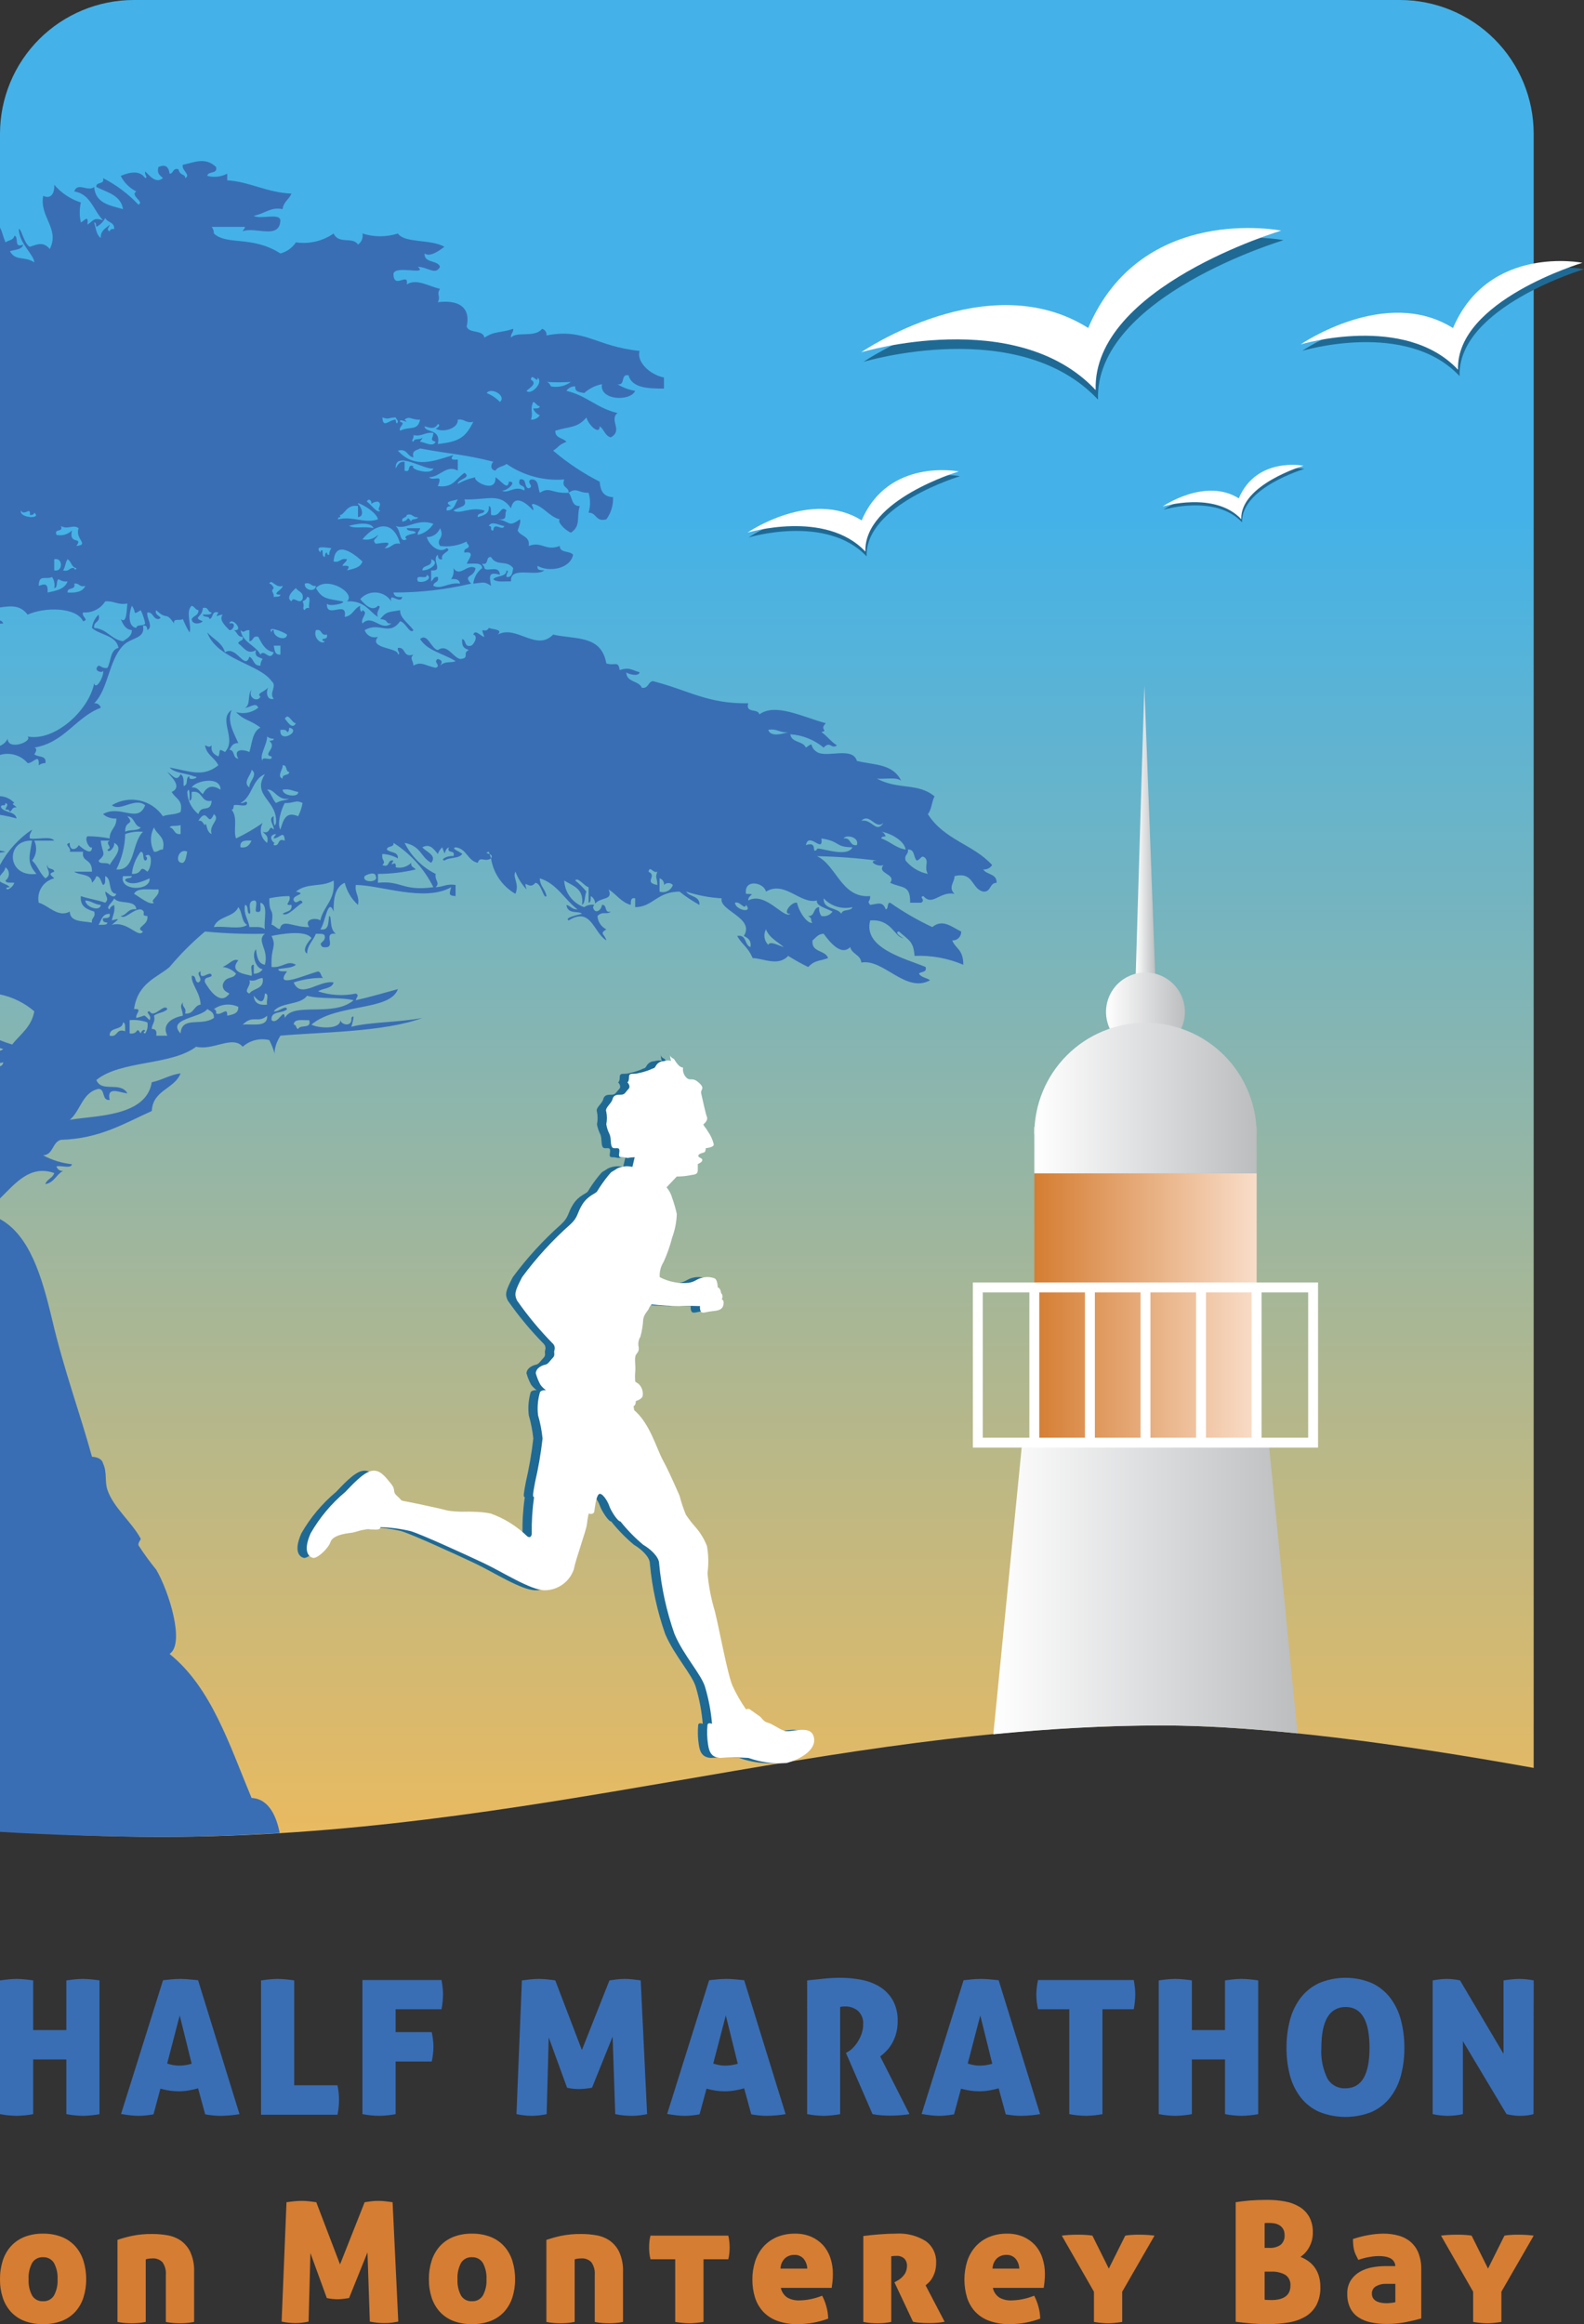 <svg width="373" height="547" viewBox="0 0 373 547" fill="none" xmlns="http://www.w3.org/2000/svg">
<rect x="0" y="0" width="373" height="547" fill="#333333" stroke="none"/>
<g clip-path="url(#clip0_1328_54641)">
<path d="M-0.001 536.452C-0.02 534.963 0.198 533.481 0.645 532.06C1.041 530.803 1.699 529.643 2.576 528.658C3.454 527.697 4.54 526.95 5.751 526.473C7.145 525.935 8.63 525.673 10.124 525.701C11.632 525.672 13.13 525.934 14.538 526.473C15.748 526.951 16.834 527.698 17.712 528.658C18.59 529.642 19.246 530.802 19.639 532.06C20.087 533.481 20.307 534.963 20.289 536.452C20.307 537.915 20.087 539.371 19.639 540.764C19.24 542.003 18.584 543.143 17.712 544.11C16.83 545.055 15.745 545.788 14.538 546.254C13.127 546.776 11.629 547.029 10.124 547C8.632 547.028 7.149 546.774 5.751 546.254C4.543 545.789 3.458 545.056 2.576 544.11C1.705 543.142 1.047 542.002 0.645 540.764C0.198 539.371 -0.02 537.915 -0.001 536.452ZM13.554 536.452C13.634 535.113 13.34 533.778 12.705 532.596C12.436 532.161 12.054 531.806 11.6 531.57C11.146 531.334 10.636 531.225 10.124 531.255C9.616 531.224 9.108 531.333 8.657 531.569C8.205 531.805 7.827 532.16 7.564 532.596C6.943 533.783 6.658 535.116 6.738 536.452C6.661 537.776 6.946 539.095 7.564 540.269C7.828 540.704 8.206 541.059 8.657 541.295C9.108 541.531 9.616 541.639 10.124 541.608C10.635 541.638 11.145 541.53 11.6 541.294C12.054 541.058 12.436 540.704 12.705 540.269C13.337 539.1 13.631 537.778 13.554 536.452Z" fill="#D57D32"/>
<path d="M35.938 525.782C37.1 525.781 38.26 525.882 39.405 526.083C40.527 526.262 41.596 526.683 42.538 527.317C43.523 528.01 44.31 528.947 44.822 530.037C45.474 531.507 45.777 533.108 45.708 534.715V546.488C45.096 546.61 44.477 546.697 43.855 546.749C43.306 546.781 42.823 546.804 42.4 546.804C41.953 546.804 41.453 546.781 40.901 546.749C40.279 546.696 39.662 546.609 39.051 546.488V535.429C39.145 534.369 38.866 533.309 38.262 532.432C37.952 532.115 37.575 531.87 37.16 531.714C36.744 531.558 36.299 531.496 35.856 531.531C35.546 531.533 35.236 531.558 34.93 531.605C34.719 531.625 34.513 531.68 34.32 531.767V546.488C33.709 546.609 33.091 546.696 32.47 546.749C31.918 546.781 31.434 546.804 31.011 546.804C30.564 546.804 30.064 546.781 29.515 546.749C28.893 546.697 28.274 546.61 27.662 546.488V527.163C28.762 526.796 29.879 526.487 31.011 526.237C32.632 525.905 34.284 525.753 35.938 525.782Z" fill="#D57D32"/>
<path d="M67.463 518.304C68.016 518.224 68.609 518.149 69.255 518.085C69.85 518.023 70.449 517.99 71.048 517.988C71.621 517.99 72.193 518.023 72.763 518.085C73.38 518.149 73.949 518.224 74.478 518.304L80.071 532.944L85.867 518.304C86.391 518.224 86.923 518.149 87.459 518.085C87.991 518.021 88.526 517.988 89.061 517.988C89.626 517.988 90.191 518.021 90.752 518.085C91.329 518.149 91.894 518.224 92.447 518.304L93.788 546.407C93.365 546.488 92.898 546.57 92.386 546.643C91.714 546.734 91.036 546.774 90.357 546.764C89.258 546.744 88.163 546.625 87.086 546.407L86.533 530.111L82.201 540.861C81.729 540.934 81.254 541.008 80.781 541.057C80.35 541.109 79.916 541.136 79.481 541.138C79.086 541.138 78.68 541.112 78.258 541.072C77.82 541.031 77.385 540.961 76.957 540.862L73.096 530.273L72.665 546.407C71.629 546.636 70.572 546.756 69.51 546.764C68.437 546.746 67.367 546.627 66.316 546.407L67.463 518.304Z" fill="#D57D32"/>
<path d="M100.993 536.452C100.977 534.963 101.197 533.481 101.644 532.061C102.041 530.802 102.7 529.643 103.578 528.658C104.455 527.699 105.539 526.951 106.749 526.473C108.143 525.935 109.628 525.673 111.122 525.702C112.63 525.671 114.129 525.933 115.536 526.473C116.745 526.952 117.829 527.699 118.707 528.658C119.585 529.643 120.244 530.803 120.641 532.061C121.087 533.481 121.307 534.963 121.291 536.452C121.307 537.915 121.088 539.371 120.641 540.764C120.238 542.002 119.579 543.142 118.707 544.11C117.825 545.054 116.741 545.787 115.536 546.254C114.125 546.777 112.627 547.03 111.122 547C109.63 547.028 108.147 546.775 106.749 546.254C105.543 545.788 104.459 545.055 103.578 544.11C102.706 543.142 102.047 542.003 101.644 540.764C101.197 539.371 100.977 537.915 100.993 536.452ZM114.552 536.452C114.632 535.113 114.338 533.778 113.703 532.596C113.434 532.161 113.052 531.807 112.597 531.571C112.143 531.335 111.633 531.226 111.122 531.255C110.613 531.225 110.106 531.333 109.655 531.57C109.203 531.806 108.825 532.161 108.561 532.596C107.94 533.782 107.653 535.115 107.733 536.452C107.656 537.776 107.943 539.096 108.561 540.269C108.826 540.704 109.204 541.058 109.655 541.294C110.106 541.53 110.614 541.639 111.122 541.608C111.633 541.637 112.143 541.529 112.597 541.293C113.051 541.057 113.433 540.704 113.703 540.269C114.335 539.1 114.629 537.778 114.552 536.452Z" fill="#D57D32"/>
<path d="M136.937 525.782C138.1 525.781 139.26 525.882 140.404 526.083C141.525 526.261 142.594 526.682 143.534 527.316C144.521 528.009 145.31 528.946 145.823 530.037C146.472 531.508 146.774 533.108 146.708 534.715V546.488C146.097 546.61 145.48 546.697 144.859 546.749C144.307 546.781 143.819 546.804 143.4 546.804C142.953 546.804 142.453 546.781 141.9 546.749C141.279 546.697 140.662 546.61 140.05 546.488V535.429C140.145 534.368 139.865 533.308 139.259 532.432C138.95 532.115 138.575 531.87 138.16 531.714C137.745 531.558 137.301 531.496 136.86 531.531C136.549 531.533 136.24 531.557 135.933 531.605C135.722 531.623 135.516 531.678 135.323 531.767V546.488C134.711 546.609 134.092 546.696 133.47 546.749C132.918 546.781 132.43 546.804 132.007 546.804C131.56 546.804 131.064 546.781 130.511 546.749C129.89 546.697 129.273 546.61 128.662 546.488V527.163C129.76 526.797 130.877 526.488 132.007 526.237C133.629 525.905 135.282 525.753 136.937 525.782Z" fill="#D57D32"/>
<path d="M159.002 531.727H153.17C153.047 531.242 152.961 530.748 152.914 530.249C152.873 529.795 152.857 529.355 152.857 528.934C152.857 528.511 152.873 528.081 152.914 527.633C152.962 527.141 153.048 526.652 153.17 526.173H171.497C171.619 526.652 171.703 527.141 171.749 527.633C171.789 528.081 171.814 528.511 171.814 528.934C171.814 529.355 171.789 529.794 171.749 530.249C171.705 530.748 171.62 531.242 171.497 531.727H165.66V546.488C164.977 546.594 164.359 546.667 163.811 546.724C163.258 546.773 162.758 546.805 162.311 546.805C161.864 546.805 161.369 546.773 160.815 546.724C160.262 546.667 159.661 546.594 159.002 546.488V531.727Z" fill="#D57D32"/>
<path d="M183.869 538.458C184.06 539.387 184.605 540.206 185.389 540.741C186.259 541.226 187.247 541.459 188.242 541.414C189.104 541.401 189.963 541.309 190.807 541.138C191.763 540.948 192.699 540.67 193.604 540.309C194.01 541.088 194.332 541.907 194.566 542.754C194.847 543.712 195 544.703 195.022 545.702C192.729 546.56 190.301 547 187.852 547C186.194 547.041 184.543 546.774 182.983 546.214C181.724 545.754 180.591 545.006 179.675 544.029C178.807 543.074 178.16 541.94 177.78 540.707C177.363 539.342 177.157 537.921 177.171 536.494C177.161 535.065 177.373 533.643 177.8 532.279C178.193 531.022 178.836 529.856 179.691 528.853C180.56 527.862 181.637 527.074 182.844 526.545C184.24 525.958 185.744 525.67 187.258 525.702C188.534 525.683 189.801 525.924 190.981 526.409C192.032 526.861 192.979 527.524 193.762 528.356C194.543 529.227 195.14 530.247 195.518 531.353C195.932 532.577 196.138 533.861 196.128 535.153C196.131 535.791 196.098 536.428 196.03 537.062C195.961 537.623 195.9 538.093 195.851 538.458L183.869 538.458ZM187.023 530.705C186.227 530.691 185.455 530.971 184.853 531.491C184.195 532.134 183.813 533.008 183.788 533.927H190.096C190.071 533.09 189.775 532.283 189.251 531.629C188.975 531.315 188.631 531.068 188.245 530.908C187.859 530.748 187.441 530.678 187.023 530.705Z" fill="#D57D32"/>
<path d="M203.297 526.254C204.533 526.099 205.81 525.961 207.138 525.865C208.467 525.759 209.72 525.701 210.902 525.701C213.417 525.524 215.923 526.152 218.056 527.495C218.834 528.073 219.459 528.833 219.875 529.708C220.291 530.583 220.486 531.547 220.442 532.515C220.453 533.233 220.359 533.949 220.166 534.641C220.005 535.184 219.779 535.705 219.491 536.192C219.267 536.579 218.989 536.932 218.665 537.24C218.377 537.499 218.14 537.712 217.955 537.865L222.446 546.448C221.866 546.558 221.281 546.637 220.694 546.683C220.051 546.741 219.425 546.764 218.823 546.764C218.085 546.764 217.376 546.741 216.694 546.683C216.124 546.645 215.557 546.567 214.999 546.448L210.626 537.159L211.179 536.842C211.942 536.456 212.593 535.88 213.069 535.17C213.407 534.59 213.583 533.932 213.58 533.261C213.606 532.645 213.387 532.044 212.972 531.589C212.709 531.352 212.4 531.172 212.064 531.06C211.728 530.949 211.373 530.907 211.021 530.938C210.637 530.933 210.253 530.96 209.874 531.021V546.488C209.264 546.61 208.648 546.697 208.029 546.749C207.476 546.781 206.989 546.805 206.565 546.805C206.118 546.805 205.634 546.781 205.11 546.749C204.501 546.695 203.896 546.608 203.297 546.488L203.297 526.254Z" fill="#D57D32"/>
<path d="M233.798 538.458C233.981 539.39 234.528 540.211 235.317 540.74C236.187 541.226 237.175 541.459 238.171 541.414C239.031 541.401 239.888 541.309 240.731 541.138C241.687 540.949 242.623 540.671 243.528 540.309C243.933 541.089 244.257 541.908 244.495 542.754C244.775 543.712 244.928 544.703 244.95 545.701C242.657 546.56 240.229 547 237.781 547C236.123 547.041 234.472 546.775 232.911 546.214C231.649 545.755 230.513 545.006 229.594 544.029C228.732 543.071 228.089 541.937 227.708 540.707C226.891 537.956 226.897 535.027 227.725 532.279C228.12 531.022 228.764 529.857 229.619 528.853C230.487 527.86 231.564 527.072 232.773 526.545C234.169 525.958 235.673 525.67 237.188 525.702C238.463 525.684 239.729 525.924 240.909 526.409C241.96 526.861 242.907 527.524 243.69 528.356C244.472 529.225 245.067 530.245 245.437 531.353C245.856 532.576 246.065 533.861 246.056 535.153C246.056 535.791 246.023 536.428 245.958 537.062C245.884 537.623 245.829 538.093 245.779 538.459L233.798 538.458ZM236.951 530.704C236.155 530.689 235.382 530.969 234.781 531.491C234.123 532.134 233.741 533.008 233.715 533.927H240.024C239.998 533.088 239.699 532.282 239.171 531.629C238.897 531.315 238.554 531.068 238.169 530.908C237.784 530.747 237.368 530.678 236.951 530.704Z" fill="#D57D32"/>
<path d="M264.973 526.173C265.368 526.1 265.766 526.048 266.167 526.018C266.76 525.961 267.394 525.945 268.086 525.945C268.947 525.945 269.728 525.961 270.403 526.018C271.086 526.075 271.573 526.124 271.865 526.173L264.258 539.367V546.488C263.575 546.594 262.956 546.666 262.403 546.724C261.851 546.772 261.355 546.804 260.908 546.804C260.46 546.804 259.964 546.772 259.413 546.724C258.859 546.666 258.257 546.594 257.6 546.488V539.367L250.031 526.173C250.323 526.124 250.827 526.075 251.551 526.018C252.274 525.96 253.063 525.945 253.934 525.945C254.617 525.945 255.283 525.961 255.94 526.018C256.377 526.045 256.811 526.097 257.242 526.173L261.102 533.926L264.973 526.173Z" fill="#D57D32"/>
<path d="M310.918 538.263C310.972 539.749 310.647 541.225 309.973 542.551C309.359 543.659 308.462 544.583 307.373 545.23C306.154 545.925 304.818 546.393 303.43 546.611C301.789 546.88 300.127 547.01 298.464 547C297.049 547 295.773 546.943 294.643 546.847C293.513 546.741 292.293 546.611 290.977 546.448V518.305C291.977 518.141 293.066 518.012 294.253 517.907C295.432 517.81 296.805 517.752 298.39 517.752C299.797 517.743 301.202 517.868 302.585 518.126C303.787 518.337 304.941 518.764 305.99 519.385C306.95 519.962 307.744 520.776 308.299 521.748C308.9 522.892 309.192 524.174 309.145 525.466C309.16 526.641 308.874 527.801 308.316 528.836C307.825 529.777 307.107 530.581 306.226 531.174C306.845 531.414 307.435 531.725 307.982 532.101C308.553 532.488 309.058 532.965 309.478 533.513C309.938 534.127 310.292 534.813 310.527 535.544C310.801 536.424 310.933 537.342 310.918 538.263ZM297.796 529.055H298.894C299.827 529.111 300.753 528.866 301.537 528.356C301.878 528.067 302.142 527.7 302.308 527.285C302.474 526.871 302.536 526.422 302.488 525.978C302.506 525.497 302.387 525.021 302.145 524.605C301.94 524.25 301.65 523.952 301.301 523.737C300.951 523.523 300.565 523.374 300.162 523.298C299.757 523.225 299.346 523.187 298.935 523.185H298.366C298.175 523.183 297.985 523.197 297.796 523.225L297.796 529.055ZM297.796 534.641V541.251C298.025 541.286 298.256 541.306 298.488 541.308C298.756 541.325 299.122 541.332 299.568 541.332C300.08 541.334 300.59 541.28 301.09 541.17C301.583 541.077 302.056 540.899 302.488 540.643C302.906 540.396 303.251 540.042 303.488 539.619C303.756 539.118 303.885 538.554 303.862 537.986C303.916 537.479 303.83 536.967 303.612 536.506C303.394 536.045 303.053 535.653 302.626 535.372C301.64 534.848 300.532 534.595 299.415 534.641H297.796Z" fill="#D57D32"/>
<path d="M317.258 539.871C317.214 538.752 317.502 537.644 318.086 536.687C318.626 535.857 319.357 535.167 320.216 534.675C321.11 534.167 322.083 533.816 323.095 533.635C324.108 533.443 325.137 533.345 326.168 533.342H328.574C328.558 532.916 328.419 532.505 328.174 532.156C327.934 531.843 327.622 531.593 327.264 531.427C326.875 531.254 326.465 531.136 326.044 531.076C325.59 531.011 325.131 530.979 324.672 530.979C323.93 530.989 323.19 531.063 322.461 531.199C321.575 531.349 320.704 531.578 319.859 531.882C319.623 531.433 319.42 531.027 319.25 530.662C319.081 530.302 318.947 529.927 318.85 529.542C318.759 529.152 318.696 528.755 318.663 528.356C318.623 527.95 318.599 527.488 318.599 526.968C319.827 526.553 321.085 526.235 322.363 526.018C323.476 525.819 324.605 525.713 325.736 525.701C326.987 525.686 328.233 525.852 329.436 526.196C330.476 526.489 331.439 527.008 332.255 527.716C333.052 528.433 333.665 529.329 334.045 530.33C334.493 531.546 334.708 532.835 334.679 534.13V545.661C333.679 545.952 332.468 546.237 331.053 546.53C329.572 546.82 328.066 546.964 326.557 546.959C325.295 546.972 324.036 546.846 322.801 546.586C321.753 546.377 320.754 545.969 319.859 545.384C319.041 544.836 318.382 544.083 317.948 543.2C317.458 542.16 317.221 541.02 317.258 539.871ZM326.557 542.08C326.899 542.073 327.241 542.046 327.581 541.999C327.915 541.97 328.247 541.918 328.574 541.844V537.516H326.321C325.507 537.49 324.702 537.693 323.997 538.101C323.706 538.267 323.464 538.508 323.299 538.8C323.133 539.091 323.048 539.422 323.054 539.757C323.029 540.198 323.151 540.636 323.403 541C323.641 541.295 323.944 541.531 324.289 541.69C324.654 541.848 325.04 541.951 325.435 541.999C325.807 542.051 326.182 542.078 326.557 542.08Z" fill="#D57D32"/>
<path d="M354.261 526.173C354.659 526.1 355.06 526.048 355.463 526.018C356.057 525.961 356.691 525.945 357.374 525.945C358.244 525.945 359.016 525.961 359.699 526.018C360.382 526.075 360.87 526.124 361.155 526.173L353.546 539.367V546.488C352.863 546.594 352.245 546.666 351.701 546.724C351.148 546.772 350.643 546.804 350.197 546.804C349.75 546.804 349.254 546.772 348.701 546.724C348.148 546.666 347.546 546.594 346.897 546.488V539.367L339.328 526.173C339.613 526.124 340.117 526.075 340.841 526.018C341.564 525.96 342.36 525.945 343.222 525.945C343.913 525.945 344.58 525.961 345.237 526.018C345.673 526.046 346.108 526.098 346.539 526.173L350.399 533.926L354.261 526.173Z" fill="#D57D32"/>
<path d="M19.546 497.973C18.229 497.951 16.915 497.818 15.62 497.574V484.704H7.808V497.574C6.527 497.813 5.229 497.947 3.927 497.973C2.609 497.951 1.295 497.818 0 497.574L0 466.101C0.788 465.988 1.512 465.898 2.162 465.841C2.805 465.784 3.382 465.752 3.882 465.752C4.41 465.752 5.008 465.784 5.666 465.841C6.328 465.898 7.04 465.988 7.808 466.101V477.786H15.62V466.101C16.413 465.988 17.128 465.898 17.758 465.841C18.392 465.784 18.973 465.752 19.501 465.752C20.03 465.752 20.624 465.784 21.29 465.841C21.952 465.898 22.664 465.988 23.428 466.101V497.574C22.147 497.813 20.849 497.947 19.546 497.973Z" fill="#396EB5"/>
<path d="M36.141 497.622C35.458 497.737 34.84 497.826 34.288 497.882C33.745 497.944 33.199 497.975 32.653 497.973C32.041 497.969 31.429 497.934 30.82 497.867C30.13 497.786 29.353 497.68 28.504 497.533L38.389 466.06C39.157 465.971 39.868 465.898 40.53 465.841C41.189 465.784 41.859 465.752 42.538 465.752C43.095 465.752 43.705 465.784 44.368 465.841C45.03 465.898 45.79 465.971 46.643 466.06L56.394 497.574C54.935 497.821 53.46 497.955 51.98 497.973C51.391 497.975 50.802 497.945 50.216 497.882C49.627 497.826 48.993 497.737 48.318 497.622L46.643 491.493C45.867 491.719 45.077 491.895 44.278 492.02C43.541 492.139 42.796 492.199 42.05 492.199C41.357 492.198 40.664 492.147 39.978 492.045C39.234 491.931 38.497 491.777 37.77 491.582L36.141 497.622ZM42.319 474.343L39.36 485.671C39.86 485.824 40.327 485.939 40.77 486.028C41.221 486.117 41.68 486.16 42.14 486.158C42.635 486.16 43.13 486.124 43.62 486.052C44.132 485.971 44.64 485.86 45.139 485.72L42.319 474.343Z" fill="#396EB5"/>
<path d="M61.471 466.101C62.259 465.988 62.982 465.898 63.633 465.841C64.275 465.784 64.852 465.752 65.352 465.752C65.881 465.752 66.478 465.784 67.136 465.841C67.803 465.898 68.515 465.988 69.278 466.101V490.785H79.472C79.601 491.419 79.698 492.059 79.761 492.702C79.802 493.246 79.826 493.741 79.826 494.179C79.826 494.683 79.802 495.204 79.761 495.748C79.712 496.292 79.619 496.949 79.472 497.712H61.471V466.101Z" fill="#396EB5"/>
<path d="M85.346 466.011H103.969C104.083 466.661 104.173 467.263 104.229 467.822C104.288 468.348 104.317 468.876 104.318 469.405C104.301 470.574 104.184 471.74 103.969 472.889H93.158V478.273H101.669C101.915 479.402 102.048 480.552 102.067 481.707C102.049 482.879 101.916 484.046 101.669 485.191H93.158V497.574C91.876 497.813 90.576 497.947 89.272 497.973C87.954 497.951 86.641 497.818 85.346 497.574V466.011Z" fill="#396EB5"/>
<path d="M122.894 466.1C123.511 466.011 124.186 465.93 124.906 465.858C125.573 465.788 126.243 465.752 126.913 465.751C127.556 465.753 128.197 465.788 128.836 465.858C129.526 465.93 130.165 466.011 130.754 466.1L137.021 482.496L143.509 466.1C144.094 466.011 144.689 465.93 145.293 465.858C145.885 465.786 146.481 465.75 147.077 465.751C147.713 465.751 148.348 465.786 148.979 465.858C149.622 465.93 150.256 466.011 150.873 466.1L152.377 497.573C151.906 497.663 151.386 497.752 150.808 497.841C150.055 497.941 149.296 497.985 148.537 497.972C147.306 497.952 146.08 497.818 144.874 497.573L144.257 479.328L139.403 491.362C138.875 491.443 138.343 491.524 137.81 491.581C137.327 491.637 136.841 491.667 136.355 491.671C135.916 491.671 135.461 491.645 134.989 491.605C134.5 491.553 134.014 491.472 133.534 491.362L129.209 479.507L128.722 497.573C127.564 497.831 126.381 497.965 125.194 497.972C123.992 497.955 122.794 497.821 121.617 497.573L122.894 466.1Z" fill="#396EB5"/>
<path d="M164.733 497.622C164.054 497.737 163.436 497.826 162.88 497.882C162.337 497.944 161.792 497.975 161.246 497.973C160.635 497.969 160.024 497.934 159.417 497.867C158.725 497.786 157.953 497.68 157.1 497.533L166.984 466.06C167.749 465.971 168.464 465.898 169.123 465.841C169.785 465.784 170.456 465.752 171.13 465.752C171.691 465.752 172.301 465.784 172.963 465.841C173.626 465.898 174.382 465.971 175.236 466.06L184.99 497.574C183.532 497.821 182.056 497.955 180.576 497.973C179.987 497.976 179.398 497.945 178.812 497.882C178.219 497.826 177.589 497.737 176.91 497.622L175.236 491.493C174.459 491.719 173.669 491.896 172.87 492.02C172.135 492.139 171.391 492.199 170.646 492.199C169.951 492.198 169.257 492.147 168.569 492.045C167.827 491.931 167.092 491.776 166.367 491.582L164.733 497.622ZM170.911 474.343L167.952 485.671C168.456 485.824 168.924 485.939 169.366 486.028C169.816 486.117 170.274 486.161 170.732 486.158C171.227 486.16 171.722 486.125 172.211 486.052C172.724 485.972 173.232 485.861 173.732 485.72L170.911 474.343Z" fill="#396EB5"/>
<path d="M190.065 466.1C191.503 465.955 192.837 465.817 194.056 465.688C195.338 465.551 196.627 465.483 197.916 465.484C199.545 465.485 201.17 465.64 202.77 465.947C204.296 466.219 205.761 466.763 207.094 467.554C208.368 468.328 209.431 469.405 210.188 470.689C211.034 472.223 211.445 473.957 211.379 475.707C211.392 476.697 211.266 477.683 211.004 478.638C210.78 479.451 210.452 480.231 210.03 480.961C209.663 481.6 209.219 482.192 208.707 482.723C208.264 483.185 207.785 483.611 207.274 483.998L214.158 497.573C213.451 497.696 212.679 497.777 211.842 497.841C211.004 497.898 210.244 497.931 209.566 497.931C208.981 497.931 208.297 497.898 207.517 497.841C206.828 497.793 206.142 497.704 205.464 497.573L199.201 483.161L199.596 482.942C200.027 482.706 200.421 482.408 200.766 482.057C201.221 481.614 201.621 481.118 201.957 480.578C202.338 479.977 202.649 479.335 202.884 478.663C203.132 477.956 203.258 477.211 203.257 476.462C203.309 475.867 203.224 475.269 203.01 474.712C202.797 474.155 202.459 473.653 202.022 473.246C201.16 472.557 200.08 472.198 198.977 472.232C198.725 472.23 198.474 472.244 198.225 472.272C198.091 472.289 197.96 472.319 197.832 472.361V497.573C196.564 497.811 195.28 497.945 193.99 497.973C192.673 497.951 191.359 497.818 190.064 497.573L190.065 466.1Z" fill="#396EB5"/>
<path d="M224.656 497.622C223.976 497.737 223.359 497.826 222.806 497.882C222.264 497.944 221.718 497.975 221.172 497.973C220.561 497.969 219.951 497.934 219.344 497.867C218.649 497.786 217.877 497.68 217.023 497.533L226.904 466.06C227.676 465.971 228.383 465.898 229.049 465.841C229.708 465.784 230.383 465.752 231.057 465.752C231.619 465.752 232.228 465.784 232.887 465.841C233.553 465.898 234.309 465.971 235.162 466.06L244.918 497.574C243.459 497.821 241.983 497.955 240.503 497.973C239.911 497.975 239.32 497.945 238.732 497.882C238.145 497.826 237.511 497.737 236.837 497.622L235.162 491.493C234.386 491.719 233.596 491.895 232.798 492.02C232.061 492.139 231.316 492.199 230.57 492.199C229.876 492.198 229.184 492.147 228.498 492.045C227.755 491.932 227.019 491.777 226.293 491.582L224.656 497.622ZM230.838 474.343L227.879 485.671C228.344 485.814 228.816 485.934 229.293 486.028C229.743 486.117 230.201 486.161 230.659 486.158C231.154 486.16 231.649 486.125 232.138 486.052C232.651 485.971 233.159 485.86 233.659 485.72L230.838 474.343Z" fill="#396EB5"/>
<path d="M251.795 472.889H244.431C244.176 471.744 244.042 470.577 244.031 469.405C244.051 468.263 244.185 467.126 244.431 466.011H266.98C267.094 466.661 267.184 467.262 267.241 467.822C267.301 468.347 267.331 468.876 267.33 469.405C267.313 470.574 267.195 471.739 266.98 472.889H259.607V497.573C258.325 497.813 257.025 497.946 255.721 497.972C254.404 497.951 253.09 497.817 251.795 497.573L251.795 472.889Z" fill="#396EB5"/>
<path d="M292.4 497.973C291.079 497.951 289.763 497.818 288.466 497.574V484.704H280.661V497.574C279.379 497.813 278.079 497.947 276.775 497.973C275.458 497.952 274.144 497.818 272.85 497.574V466.101C273.637 465.988 274.361 465.898 275.011 465.841C275.654 465.784 276.231 465.752 276.735 465.752C277.263 465.752 277.856 465.784 278.516 465.841C279.182 465.898 279.897 465.988 280.661 466.101V477.786H288.465V466.101C289.261 465.988 289.976 465.898 290.61 465.841C291.244 465.784 291.823 465.752 292.351 465.752C292.879 465.752 293.481 465.784 294.138 465.841C294.798 465.898 295.513 465.988 296.277 466.101V497.574C294.998 497.813 293.701 497.947 292.4 497.973Z" fill="#396EB5"/>
<path d="M302.944 481.975C302.928 479.768 303.201 477.568 303.757 475.431C304.244 473.539 305.1 471.763 306.276 470.202C307.42 468.72 308.904 467.533 310.602 466.742C312.575 465.912 314.695 465.484 316.837 465.484C318.978 465.484 321.098 465.912 323.071 466.742C324.756 467.543 326.229 468.728 327.371 470.202C328.545 471.763 329.399 473.54 329.884 475.431C330.444 477.567 330.717 479.767 330.697 481.975C330.718 484.167 330.445 486.353 329.884 488.472C329.397 490.34 328.543 492.093 327.371 493.628C326.23 495.087 324.755 496.251 323.071 497.023C319.071 498.635 314.602 498.635 310.602 497.023C308.905 496.26 307.42 495.095 306.276 493.628C305.103 492.094 304.246 490.341 303.757 488.472C303.2 486.352 302.927 484.167 302.944 481.975ZM322.494 481.975C322.494 475.569 320.625 472.364 316.885 472.362C313.064 472.362 311.153 475.566 311.153 481.975C310.998 484.442 311.477 486.908 312.545 489.138C312.968 489.893 313.596 490.515 314.357 490.931C315.117 491.348 315.979 491.542 316.845 491.492C320.609 491.492 322.492 488.32 322.494 481.975Z" fill="#396EB5"/>
<path d="M337.369 466.101C338.012 465.988 338.605 465.898 339.133 465.841C339.646 465.784 340.162 465.754 340.678 465.752C341.23 465.752 341.781 465.787 342.329 465.858C342.905 465.93 343.401 466.011 343.808 466.101L354.051 483.38V466.101C354.815 465.988 355.506 465.898 356.123 465.841C356.74 465.784 357.302 465.752 357.806 465.752C358.336 465.755 358.865 465.785 359.392 465.841C359.951 465.898 360.537 465.988 361.155 466.101L361.107 497.574C360.687 497.69 360.261 497.78 359.83 497.842C359.233 497.933 358.63 497.977 358.026 497.973C357.358 497.98 356.692 497.928 356.034 497.818C355.449 497.72 355.017 497.639 354.757 497.573L344.474 480.383V497.573C343.314 497.826 342.132 497.96 340.946 497.973C339.743 497.958 338.545 497.825 337.369 497.573V466.101Z" fill="#396EB5"/>
<path d="M37.93 432.326C124.756 432.326 194.795 406.099 273.598 406.099C297.31 406.099 328.77 410.264 361.148 416.086V31.485C361.148 23.135 357.828 15.127 351.918 9.223C346.007 3.318 337.99 0.001 329.631 2.37305e-07H31.524C27.385 -0.001 23.286 0.813 19.461 2.396C15.636 3.978 12.161 6.297 9.234 9.22C6.306 12.144 3.984 15.615 2.4 19.435C0.816 23.255 5.75035e-05 27.35 0 31.485L0 425.806C0.012 427.512 0.162 429.215 0.447 430.898C13.096 431.791 25.712 432.326 37.93 432.326Z" fill="url(#paint0_linear_1328_54641)"/>
<path d="M203.346 85.162C203.346 85.162 233.228 64.598 256.802 79.445C269.377 49.998 302.252 56.527 302.252 56.527C302.252 56.527 257.77 69.795 258.558 94.049C239.878 74.147 203.346 85.162 203.346 85.162Z" fill="#1F6A95"/>
<path d="M202.793 82.913C202.793 82.913 232.667 62.349 256.25 77.192C268.818 47.75 301.699 54.282 301.699 54.282C301.699 54.282 257.217 67.546 258.007 91.8C239.318 71.898 202.793 82.913 202.793 82.913Z" fill="white"/>
<path d="M306.668 82.567C306.668 82.567 326.714 68.764 342.532 78.727C350.971 58.979 373 63.356 373 63.356C373 63.356 343.175 72.255 343.703 88.519C331.168 75.174 306.668 82.567 306.668 82.567Z" fill="#1F6A95"/>
<path d="M306.293 81.057C306.293 81.057 326.33 67.261 342.151 77.217C350.587 57.469 372.634 61.854 372.634 61.854C372.634 61.854 342.8 70.745 343.336 87.017C330.793 73.668 306.293 81.057 306.293 81.057Z" fill="white"/>
<path d="M176.293 126.488C176.293 126.488 191.324 116.144 203.192 123.606C209.508 108.795 226.051 112.084 226.051 112.084C226.051 112.084 203.671 118.766 204.069 130.955C194.664 120.95 176.293 126.488 176.293 126.488Z" fill="#1F6A95"/>
<path d="M176.016 125.359C176.016 125.359 191.038 115.015 202.907 122.485C209.231 107.675 225.774 110.963 225.774 110.963C225.774 110.963 203.394 117.625 203.785 129.833C194.395 119.821 176.016 125.359 176.016 125.359Z" fill="white"/>
<path d="M273.963 119.968C273.963 119.968 283.978 113.074 291.887 118.043C296.098 108.177 307.129 110.37 307.129 110.37C307.129 110.37 292.213 114.812 292.481 122.939C286.213 116.277 273.963 119.968 273.963 119.968Z" fill="#1F6A95"/>
<path d="M273.775 119.209C273.775 119.209 283.791 112.315 291.708 117.292C295.911 107.423 306.941 109.615 306.941 109.615C306.941 109.615 292.025 114.056 292.293 122.193C286.019 115.519 273.775 119.209 273.775 119.209Z" fill="white"/>
<path d="M146.737 274.637C145.522 274.341 144.243 274.478 143.119 275.026C141.786 275.973 142.046 275.432 140.981 276.768C140.05 277.913 139.2 279.123 138.437 280.386C138.161 280.913 136.291 281.319 134.95 283.464C133.608 285.598 134.015 286.403 132.137 288.145C127.919 291.881 124.104 296.049 120.756 300.58C119.017 303.922 118.887 304.596 119.553 306.061C122.11 309.734 124.977 313.181 128.122 316.365C128.27 316.551 128.372 316.769 128.42 317.002C128.468 317.235 128.46 317.476 128.397 317.705C128.122 318.372 128.658 318.907 127.991 319.573C127.316 320.247 126.918 321.042 126.244 321.18C125.585 321.309 124.106 321.847 123.967 323.186C124.229 324.113 124.588 325.01 125.041 325.861C125.41 326.378 125.863 326.83 126.382 327.197C126.382 327.197 125.041 327.064 124.902 327.864C124.443 329.562 124.31 331.333 124.512 333.081C125.032 334.875 125.391 336.711 125.585 338.569C125.196 341.987 124.612 345.38 123.837 348.731C123.309 351.541 123.17 352.345 123.577 352.345C123.161 355.223 122.979 358.129 123.033 361.037C123.033 361.037 122.902 362.239 121.96 361.577C119.516 359.207 116.595 357.381 113.392 356.222C109.644 355.422 105.36 356.084 102.816 355.422C100.271 354.748 93.711 353.409 92.914 353.283C92.101 353.145 92.508 353.145 91.297 352.068C90.094 351.005 91.167 350.741 89.833 349.129C88.493 347.53 87.281 345.792 85.273 346.189C83.266 346.587 80.453 349.794 79.12 351.144C75.838 353.887 73.072 357.192 70.95 360.904C69.072 365.182 70.552 366.385 71.486 366.653C72.421 366.921 75.104 364.508 75.632 362.913C76.169 361.301 79.25 360.904 80.453 360.765C81.656 360.627 82.46 360.1 84.07 359.974C85.68 359.836 87.281 360.363 87.419 359.425C89.808 359.497 92.183 359.812 94.508 360.363C97.19 361.175 107.1 365.718 111.652 367.854C116.204 369.998 122.764 374.277 126.106 374.277C127.619 374.267 129.092 373.785 130.318 372.898C131.543 372.012 132.461 370.764 132.942 369.331C133.34 367.059 135.892 360.1 136.023 358.759C136.161 357.423 136.421 356.222 136.421 356.222C136.421 356.222 137.624 356.623 137.763 355.687C137.901 354.748 138.161 352.207 138.835 351.671C139.502 351.144 140.843 353.145 141.242 354.346C141.648 355.549 143.258 358.089 143.924 358.089C145.521 360.092 147.316 361.93 149.281 363.575C150.89 364.508 153.029 366.385 153.029 367.992C153.547 373.646 154.76 379.214 156.638 384.573C158.792 389.656 163.076 394.199 163.873 397.139C164.702 399.933 165.241 402.805 165.482 405.71C165.482 405.71 164.539 405.304 164.409 405.969C164.268 407.487 164.311 409.017 164.539 410.524C164.808 412.522 165.482 413.602 167.36 413.736C169.588 413.593 171.823 413.593 174.05 413.736C176.924 414.763 179.982 415.172 183.025 414.937C186.098 414.129 190.252 411.86 189.446 408.782C188.641 405.71 183.959 407.982 182.35 407.308C180.741 406.643 179.676 405.71 178.603 405.442C177.529 405.166 177.261 404.369 176.725 403.963C176.188 403.565 174.985 402.765 174.449 402.356C174.321 402.243 174.156 402.18 173.985 402.18C173.815 402.18 173.65 402.243 173.522 402.356C172.276 400.591 171.199 398.713 170.303 396.748C169.1 393.935 167.222 383.501 166.149 379.222C165.266 376.304 164.683 373.303 164.409 370.266C164.703 368.134 164.659 365.97 164.279 363.852C163.649 362.232 162.741 360.734 161.596 359.425C160.769 358.5 160.008 357.518 159.321 356.485C158.73 355.048 158.239 353.572 157.849 352.068C157.849 352.068 155.573 346.725 153.971 343.786C152.354 340.84 150.89 335.09 147.135 331.878L147.005 330.948C147.005 330.948 147.534 330.815 147.534 329.739C147.534 329.739 149.013 329.341 149.143 328.538C149.228 328.028 149.188 327.505 149.025 327.014C148.862 326.524 148.582 326.081 148.208 325.723L147.404 325.187C147.328 324.388 147.328 323.583 147.404 322.783C147.534 321.582 147.135 319.573 147.534 318.907C147.94 318.234 148.346 318.102 148.208 317.031C148.113 316.624 148.099 316.202 148.167 315.789C148.235 315.377 148.384 314.982 148.606 314.627C148.983 313.273 149.21 311.882 149.281 310.478C149.549 309.139 150.354 308.603 150.622 307.936C150.754 307.569 150.985 307.245 151.289 307C153.42 307.254 155.564 307.39 157.711 307.409C159.32 307.271 162.67 307.409 162.67 307.409C162.594 307.812 162.642 308.228 162.808 308.603C163.076 309.272 164.141 308.736 165.482 308.603C166.816 308.472 167.888 308.336 168.157 307.133C168.425 305.932 167.758 305.797 167.758 305.797C167.907 305.574 167.974 305.306 167.949 305.04C167.924 304.773 167.808 304.523 167.62 304.331C167.62 304.331 167.49 303.122 166.816 302.992C166.816 302.992 166.816 301.116 166.019 300.845C165.112 300.521 164.13 300.477 163.198 300.718C161.865 300.978 161.596 301.651 159.995 301.919C157.634 302.151 155.257 301.685 153.158 300.58C153.079 299.31 153.406 298.047 154.094 296.975C154.918 295.113 155.592 293.188 156.11 291.218C156.756 289.459 157.118 287.609 157.182 285.736C156.913 284.462 156.555 283.209 156.11 281.985C155.862 281.047 155.404 280.178 154.768 279.445L157.182 276.903C158.166 276.905 159.149 276.819 160.117 276.644C161.198 276.367 162.133 276.644 162.133 275.303V273.964C162.133 273.964 163.198 273.565 163.198 273.029C163.198 272.49 162.133 272.49 162.263 271.957C162.401 271.426 163.491 271.353 163.735 271.154C163.987 270.958 164.011 270.22 164.011 270.22C164.011 270.22 166.019 270.086 165.88 269.286C165.62 268.229 165.165 267.229 164.539 266.339C163.734 265.003 163.198 264.735 163.605 264.471C164.011 264.203 164.539 263.395 164.279 262.864C164.011 262.327 163.198 258.454 162.938 257.382C162.669 256.31 164.011 256.31 162.401 254.84C160.792 253.367 160.394 254.568 159.459 253.639C159.159 253.345 158.931 252.987 158.791 252.592C158.652 252.196 158.605 251.774 158.654 251.358C158.654 250.959 158.117 251.898 156.508 249.222C156.508 249.222 155.703 248.945 155.573 248.288C155.612 248.785 155.702 249.278 155.842 249.757C155.842 249.757 155.573 249.351 154.094 249.757C153.75 249.762 153.412 249.85 153.11 250.012C152.807 250.175 152.548 250.408 152.354 250.691C151.825 251.625 151.956 251.227 150.89 251.764C150.022 252.11 149.125 252.376 148.208 252.559C147.005 252.965 145.932 252.299 145.932 253.505C145.932 254.706 145.533 254.706 145.533 254.706C145.533 254.706 146.469 255.636 145.802 256.31C145.127 256.976 144.989 257.65 144.054 257.65C143.119 257.65 142.315 257.65 142.046 258.714C141.786 259.786 140.177 260.719 140.567 261.662C140.775 262.633 140.775 263.637 140.567 264.609C140.717 265.445 140.991 266.253 141.38 267.008C141.786 268.076 141.518 269.286 141.916 269.952C142.315 270.618 143.517 269.822 143.648 270.618C143.785 271.426 143.119 272.363 144.192 272.363C145.257 272.363 145.257 272.628 145.932 272.49C146.375 272.411 146.823 272.369 147.273 272.363L146.737 274.637Z" fill="#1F6A95"/>
<path d="M148.922 274.637C147.711 274.341 146.434 274.479 145.314 275.026C143.972 275.973 144.233 275.432 143.159 276.768C142.234 277.918 141.384 279.126 140.615 280.386C140.355 280.914 138.477 281.32 137.136 283.464C135.803 285.598 136.209 286.404 134.331 288.145C130.111 291.879 126.296 296.047 122.951 300.58C121.211 303.922 121.073 304.596 121.74 306.062C124.297 309.736 127.166 313.183 130.316 316.366C130.462 316.553 130.563 316.771 130.609 317.004C130.656 317.236 130.647 317.476 130.584 317.705C130.316 318.372 130.844 318.908 130.178 319.573C129.503 320.247 129.104 321.042 128.438 321.18C127.763 321.31 126.292 321.847 126.162 323.186C126.419 324.114 126.776 325.01 127.226 325.861C127.593 326.381 128.047 326.833 128.568 327.197C128.568 327.197 127.226 327.064 127.097 327.864C126.629 329.561 126.494 331.333 126.699 333.081C127.22 334.874 127.576 336.711 127.763 338.569C127.377 341.987 126.796 345.38 126.023 348.732C125.495 351.542 125.357 352.345 125.764 352.345C125.351 355.223 125.169 358.13 125.219 361.037C125.219 361.037 125.089 362.24 124.154 361.578C121.708 359.205 118.785 357.38 115.578 356.223C111.838 355.423 107.547 356.085 105.002 355.423C102.458 354.749 95.898 353.41 95.093 353.283C94.288 353.145 94.695 353.145 93.491 352.069C92.288 351.006 93.353 350.741 92.02 349.129C90.678 347.531 89.475 345.792 87.468 346.19C85.451 346.587 82.638 349.795 81.305 351.144C78.024 353.887 75.257 357.192 73.136 360.904C71.266 365.183 72.738 366.385 73.673 366.653C74.615 366.921 77.29 364.509 77.826 362.913C78.355 361.302 81.436 360.904 82.638 360.766C83.842 360.628 84.647 360.1 86.264 359.974C87.865 359.836 89.475 360.363 89.606 359.425C91.997 359.498 94.374 359.812 96.702 360.363C99.384 361.175 109.286 365.718 113.838 367.854C118.391 369.998 124.958 374.277 128.3 374.277C129.812 374.266 131.283 373.784 132.507 372.897C133.731 372.01 134.648 370.764 135.128 369.331C135.534 367.059 138.071 360.1 138.209 358.759C138.296 357.907 138.431 357.06 138.615 356.223C138.615 356.223 139.819 356.624 139.948 355.687C140.087 354.749 140.355 352.207 141.022 351.671C141.688 351.144 143.029 353.145 143.436 354.346C143.834 355.549 145.443 358.089 146.11 358.089C147.707 360.093 149.502 361.931 151.467 363.575C153.077 364.509 155.214 366.385 155.214 367.992C155.733 373.647 156.948 379.216 158.832 384.573C160.978 389.656 165.262 394.2 166.058 397.139C166.888 399.933 167.428 402.805 167.668 405.71C167.668 405.71 166.725 405.304 166.603 405.969C166.453 407.487 166.494 409.017 166.725 410.524C167.002 412.522 167.668 413.602 169.546 413.736C171.774 413.593 174.009 413.593 176.237 413.736C179.11 414.763 182.168 415.172 185.211 414.938C188.283 414.129 192.437 411.86 191.632 408.782C190.836 405.71 186.153 407.982 184.544 407.308C182.935 406.643 181.861 405.71 180.788 405.442C179.723 405.166 179.455 404.369 178.91 403.963C178.382 403.566 177.171 402.765 176.643 402.356C176.513 402.243 176.347 402.181 176.175 402.181C176.003 402.181 175.837 402.243 175.708 402.356C174.462 400.591 173.384 398.714 172.488 396.748C171.285 393.935 169.407 383.501 168.335 379.223C167.453 376.304 166.873 373.303 166.603 370.266C166.894 368.134 166.847 365.969 166.465 363.852C165.834 362.232 164.926 360.734 163.783 359.425C162.955 358.5 162.194 357.518 161.506 356.486C160.916 355.048 160.425 353.572 160.035 352.069C160.035 352.069 157.759 346.726 156.157 343.786C154.548 340.84 153.076 335.091 149.329 331.878L149.191 330.949C149.191 330.949 149.727 330.815 149.727 329.739C149.727 329.739 151.199 329.341 151.337 328.538C151.419 328.028 151.375 327.505 151.211 327.015C151.047 326.525 150.766 326.082 150.393 325.723L149.589 325.187C149.513 324.388 149.513 323.583 149.589 322.784C149.727 321.583 149.329 319.573 149.727 318.908C150.125 318.234 150.532 318.102 150.393 317.031C150.298 316.624 150.284 316.202 150.352 315.789C150.421 315.377 150.57 314.982 150.792 314.627C151.173 313.274 151.399 311.882 151.467 310.478C151.735 309.139 152.54 308.604 152.808 307.937C152.94 307.57 153.171 307.246 153.474 307C155.609 307.254 157.755 307.391 159.905 307.409C161.506 307.271 164.855 307.409 164.855 307.409C164.785 307.813 164.833 308.227 164.993 308.604C165.261 309.273 166.326 308.737 167.668 308.604C169.009 308.472 170.074 308.336 170.342 307.133C170.611 305.932 169.944 305.797 169.944 305.797C170.093 305.574 170.16 305.307 170.135 305.04C170.109 304.773 169.994 304.523 169.806 304.332C169.806 304.332 169.684 303.122 169.009 302.993C169.009 302.993 169.009 301.116 168.204 300.845C167.298 300.521 166.315 300.477 165.384 300.719C164.059 300.978 163.782 301.652 162.181 301.92C159.823 302.152 157.448 301.686 155.352 300.58C155.267 299.311 155.591 298.047 156.279 296.976C157.118 295.119 157.793 293.192 158.295 291.218C158.946 289.46 159.308 287.609 159.369 285.736C159.1 284.462 158.741 283.209 158.295 281.985C158.048 281.047 157.59 280.178 156.955 279.445L159.369 276.903C160.355 276.905 161.34 276.818 162.312 276.644C163.384 276.367 164.319 276.644 164.319 275.303V273.964C164.319 273.964 165.384 273.565 165.384 273.029C165.384 272.49 164.319 272.49 164.449 271.957C164.587 271.426 165.677 271.353 165.929 271.154C166.172 270.958 166.197 270.22 166.197 270.22C166.197 270.22 168.205 270.086 168.075 269.286C167.811 268.229 167.353 267.23 166.726 266.339C165.929 265.003 165.384 264.735 165.79 264.471C166.197 264.203 166.726 263.395 166.465 262.864C166.197 262.327 165.384 258.454 165.124 257.382C164.855 256.31 166.197 256.31 164.587 254.84C162.986 253.367 162.58 254.568 161.644 253.639C161.343 253.347 161.114 252.988 160.974 252.593C160.835 252.197 160.789 251.774 160.84 251.358C160.84 250.959 160.304 251.898 158.702 249.222C158.702 249.222 157.889 248.945 157.759 248.288C157.798 248.785 157.887 249.278 158.027 249.757C158.027 249.757 157.759 249.351 156.279 249.757C155.937 249.762 155.6 249.849 155.299 250.012C154.997 250.174 154.74 250.408 154.548 250.691C154.012 251.625 154.149 251.227 153.077 251.764C152.21 252.112 151.311 252.379 150.394 252.559C149.191 252.965 148.118 252.299 148.118 253.505C148.118 254.706 147.72 254.706 147.72 254.706C147.72 254.706 148.654 255.636 147.988 256.31C147.314 256.976 147.175 257.65 146.24 257.65C145.314 257.65 144.508 257.65 144.232 258.714C143.972 259.786 142.362 260.719 142.769 261.662C142.965 262.634 142.965 263.636 142.769 264.609C142.908 265.445 143.177 266.255 143.566 267.008C143.972 268.076 143.704 269.286 144.11 269.952C144.508 270.618 145.712 269.822 145.842 270.618C145.972 271.426 145.314 272.363 146.378 272.363C147.451 272.363 147.451 272.628 148.118 272.49C148.561 272.411 149.01 272.369 149.459 272.363L148.922 274.637Z" fill="white"/>
<path d="M0 200.189V200.693C0.422 200.608 0.878 200.579 1.284 200.461C0.867 200.326 0.436 200.235 0 200.189Z" fill="#396EB5"/>
<path d="M0 146.029V146.797C0.252 146.754 0.508 146.738 0.764 146.748C0.708 146.573 0.608 146.416 0.474 146.29C0.341 146.165 0.178 146.075 0 146.029Z" fill="#396EB5"/>
<path d="M0 187.388V191.785C1.318 191.985 2.622 192.271 3.902 192.642C3.593 190.864 1.008 191.359 0.244 190.031C0.147 189.588 0.447 189.54 0.764 189.515C1.212 189.609 1.26 189.308 1.284 188.988C2.219 189.369 1.357 189.938 1.284 190.554C1.894 190.474 2.219 190.668 2.333 191.074C2.862 190.737 2.869 189.881 3.902 190.031C3.61 189.544 2.447 189.247 3.374 188.988C2.506 188.029 1.292 187.453 0 187.388Z" fill="#396EB5"/>
<path d="M231.538 204.635C231.949 204.665 232.36 204.584 232.729 204.402C233.098 204.219 233.411 203.94 233.636 203.595C229.133 198.667 222.442 197.774 218.484 191.603C219.386 190.583 219.394 188.679 220.061 187.429C216.143 184.149 211.607 185.976 206.485 183.255C208.396 183.426 211.103 182.809 212.224 183.775C210.233 179.686 205.875 180.097 201.779 179.086C200.77 175.623 194.714 178.456 192.382 176.995C190.325 175.708 191.999 174.36 189.772 175.955C189.114 174.347 186.358 174.843 186.114 172.821C188.993 173.01 191.737 174.107 193.951 175.955C195.527 174.258 195.731 176.426 197.081 175.427C195.682 174.566 194.772 173.219 193.423 172.301C195.219 171.842 192.812 171.834 194.47 170.215C188.812 168.688 182.643 165.391 178.806 168.136C178.546 166.654 175.481 167.982 176.196 165.522C166.686 165.684 162.442 162.562 153.752 160.304C152.509 160.471 152.777 162.115 151.135 161.871C150.436 160.138 147.501 160.642 147.477 158.222C147.842 158.628 150.395 159.375 150.615 158.222C148.599 157.633 148.2 156.979 145.916 157.702C145.591 155.379 144.761 156.808 142.778 156.135C141.567 149.407 135.641 150.564 130.252 149.355C126.293 153.455 121.585 146.975 117.204 149.355C118.513 148.088 116.148 148.193 115.107 147.791C114.229 149.375 112.88 146.959 114.067 149.874C113.286 149.89 111.928 147.938 111.449 149.355C112.734 149.687 111.538 151.791 110.928 151.965C109.254 152.415 109.847 150.609 108.847 150.402C108.612 152.692 109.872 152.684 110.408 153.004C108.751 153.642 110.758 154.969 108.32 155.095C106.523 154.587 105.32 151.425 103.1 153.004C101.499 152.667 100.662 148.859 98.922 150.402C100.637 153.204 104.523 153.84 107.279 155.607C106.173 156.126 104.954 155.453 103.621 156.654C104.206 155.903 104.19 155.388 103.1 155.095C101.816 155.789 104.044 156.663 102.58 157.174C99.906 156.597 99.215 155.606 97.362 156.654C97.297 155.363 96.377 155.042 97.362 154.047C94.768 154.896 95.695 152.233 93.695 152.484C93.5 153.374 94.475 153.82 93.695 154.047C94.004 152.379 86.64 152.732 89.005 149.874C88.382 150.079 87.703 150.028 87.116 149.735C86.53 149.441 86.084 148.928 85.875 148.307C89.411 146.248 91.574 149.854 94.224 146.22C95.491 146.382 96.533 149.435 97.362 148.307C96.069 146.553 94.118 145.408 94.224 143.614C91.622 144.093 91.037 143.792 89.525 145.701C91.785 145.916 90.46 146.772 92.142 146.748C89.703 148.746 87.68 144.368 85.347 146.748C84.786 145.408 86.94 144.259 85.347 143.614C85.184 144.458 84.606 143.581 84.827 142.574C83.339 143.175 83.054 144.974 81.168 145.18C81.908 141.04 76.73 145.875 76.99 142.05C77.347 142.915 81.705 141.941 80.648 141.535C77.063 140.861 75.869 141.04 74.389 138.4C77.12 135.445 83.94 139.679 81.697 141.535C85.981 141.259 87.167 144.227 89.005 145.18C88.322 143.89 90.175 142.648 89.005 142.574C87.509 144.207 85.582 141.859 84.827 141.015C85.294 140.479 85.879 140.059 86.536 139.788C87.193 139.517 87.905 139.402 88.614 139.452C89.324 139.503 90.011 139.717 90.624 140.079C91.236 140.44 91.756 140.939 92.142 141.535C91.508 139.115 94.338 142.445 94.744 140.487C93.549 140.634 92.785 140.366 92.663 139.448C98.813 139.482 104.945 138.782 110.928 137.361C108.896 135.168 111.652 136.07 111.977 133.711C109.994 132.501 108.392 136.025 106.759 133.711C106.85 134.158 106.851 134.619 106.76 135.066C106.669 135.514 106.489 135.938 106.23 136.314C107.425 136.171 108.189 136.435 108.32 137.361C105.466 136.996 104.019 138.83 102.052 137.881C102.06 136.841 103.475 137.215 103.1 135.798C102.076 135.643 102.06 136.5 101.532 136.833V134.235C104.637 134.532 101.45 131.718 103.1 130.581C103.157 131.218 103.255 131.815 104.141 131.62C103.539 130.094 106.645 129.688 105.19 129.014C103.361 130.459 100.905 128.096 100.491 126.399C101.165 126.42 101.829 126.231 102.39 125.858C102.951 125.484 103.381 124.945 103.62 124.316C104.84 126.773 102.556 126.757 103.62 128.494C105.768 128.786 107.953 128.42 109.888 127.446C109.88 127.975 110.311 128.071 110.408 128.494C110.368 129.314 109.083 128.905 109.368 130.057C112.164 129.598 110.213 131.787 109.888 132.663C111.368 132.757 113.465 132.221 113.538 133.711C112.956 134.142 112.469 134.688 112.11 135.317C111.75 135.945 111.525 136.641 111.449 137.361C113.953 137.126 113.993 136.784 115.627 137.88C115.237 135.518 114.993 134.511 117.716 135.274C117.579 132.822 114.603 134.738 114.067 133.711C114.067 133.183 113.636 133.09 113.538 132.663C115.229 133.122 114.261 130.946 115.627 131.1C116.993 133.423 119.229 131.653 120.854 133.711C120.627 134.706 120.667 135.952 119.285 135.798C119.082 134.893 120.066 134.458 119.285 134.235C119.22 135.895 116.961 135.38 116.155 136.314C116.912 137.126 118.83 136.768 120.334 136.833C120.041 133.074 126.333 135.875 128.162 134.235C127.341 134.178 126.358 134.304 126.602 133.187C129.243 134.714 134.243 133.93 134.95 130.58C134.235 129.558 131.796 130.244 131.82 128.494C128.455 129.809 127.626 127.321 124.512 128.494C124.829 126.082 122.537 126.293 121.895 124.84C122.163 124.061 122.764 122.672 122.415 122.234C119.546 124.268 120.326 122.68 117.204 122.234C119.886 122.461 118.578 121.129 119.285 120.147C117.765 118.693 117.936 121.86 115.627 121.186C115.545 120.41 115.814 119.261 115.107 119.099C115.302 121.032 113.814 121.284 112.497 121.714C112.335 120.512 114.009 121.129 114.067 120.147C110.733 119.148 108.197 121.194 106.759 120.147C108.628 119.05 109.994 119.347 109.367 117.54C114.717 117.727 117.724 115.835 120.334 119.627C121.114 115.949 124.284 118.673 125.553 120.147C125.764 119.245 124.78 118.807 125.553 118.588C128.178 119.261 129.194 121.552 131.82 122.234C131.137 122.68 132.722 124.588 134.43 125.364C136.868 123.76 135.689 121.86 136.519 119.099C134.519 119.188 134.82 116.971 133.909 115.977C129.91 116.229 129.504 114.414 127.113 115.977C126.609 114.747 126.943 112.668 125.025 112.847C123.757 113.537 125.976 114.422 124.512 114.93C123.284 114.767 124.195 112.457 122.415 112.847C121.667 114.82 123.853 113.846 123.463 115.454C121.245 114.121 119.497 116.363 118.245 115.454C119.367 115.6 121.984 113.22 119.814 113.371C119.594 115.575 118.074 113.2 116.675 112.323C116.927 116.404 111.05 113.099 111.977 112.323C110.509 112.614 109.097 113.142 107.799 113.886C107.734 112.733 111.189 112.473 109.367 111.28C106.986 113.017 106.734 114.803 103.1 114.414C104.45 111.206 102.198 113.44 101.011 112.323C103.783 112.238 105.027 109.294 107.799 110.76V108.153C106.279 108.3 106.002 108.032 106.759 107.11C102.604 108.263 97.808 110.606 93.695 106.067C96.02 105.482 95.801 107.447 97.361 107.63C96.898 105.953 98.158 106.002 98.922 105.547C106.011 106.895 109.465 106.923 116.155 108.673C115.473 109.372 115.465 110.614 116.675 110.76C117.155 109.843 118.505 109.806 119.285 109.192C123.255 111.934 128.049 113.225 132.86 112.847C132.137 114.958 133.999 114.499 133.909 115.977C135.812 114.593 136.226 116.079 138.6 115.977C139.055 117.508 139.055 119.139 138.6 120.671C140.559 120.63 140.185 122.915 142.778 122.234C143.888 120.726 144.445 118.882 144.355 117.013C141.624 116.899 141.355 114.803 141.217 113.371C137.29 111.371 133.609 108.92 130.252 106.067C131.869 105.011 131.333 104.825 133.381 103.98C132.608 103.014 130.683 103.197 130.772 101.373C134.015 100.326 136.006 100.801 138.087 98.243C138.567 100.042 141.209 102.53 141.217 100.326C142.258 101.025 142.428 102.591 143.827 102.937C146.81 101.268 143.356 98.958 145.395 97.196C140.697 96.152 138.063 93.047 133.381 91.987C133.605 91.643 133.916 91.365 134.284 91.181C134.651 90.997 135.06 90.914 135.47 90.939C135.316 92.32 136.567 92.287 137.56 92.507C138.741 91.451 140.183 90.73 141.738 90.42C141.12 94.285 148.46 94.537 149.566 91.987C148.085 91.746 146.668 91.213 145.395 90.42C147.387 90.85 146.013 87.907 148.005 88.333C148.834 91.325 152.549 91.451 156.353 91.459V88.857C152.671 88.073 149.834 84.898 150.615 82.592C140.168 81.524 137.844 77.184 128.691 78.946C128.733 78.603 128.65 78.257 128.458 77.971C128.265 77.684 127.975 77.477 127.642 77.387C125.934 79.588 121.562 77.879 120.334 79.474C120.212 78.479 120.919 78.321 120.854 77.387C117.863 78.419 116.481 77.85 114.067 79.474C113.766 77.509 110.432 78.573 109.888 76.86C110.766 73.157 108.961 70.404 103.1 71.123C103.848 69.567 102.678 69.348 103.62 67.997C100.824 67.323 98.011 65.483 95.792 66.953C96.296 63.811 92.59 68.378 92.663 64.339C93.362 62.381 100.775 64.907 98.402 62.783C100.979 62.941 102.539 64.846 103.62 62.783C103.011 61.127 99.857 62.016 99.971 59.653C101.32 60.612 103.499 58.922 104.669 58.082C101.32 56.203 95.305 57.298 93.695 54.956C90.981 55.828 88.061 55.828 85.347 54.956C85.45 55.446 85.406 55.955 85.219 56.42C85.032 56.885 84.712 57.283 84.298 57.566C83.094 55.61 79.778 57.599 78.559 54.956C75.974 56.754 72.799 57.499 69.682 57.039C68.827 58.328 67.528 59.258 66.032 59.653C59.415 55.398 53.392 57.814 50.367 54.956C50.38 54.39 50.196 53.838 49.847 53.393H57.676C57.676 53.913 57.252 54.01 57.155 54.436C60.139 53.263 65.845 56.527 66.032 51.825C65.755 50.031 61.179 51.752 59.764 50.778C62.52 50.266 63.658 48.647 66.544 49.219C66.755 47.505 68.081 46.917 68.641 45.569C62.731 45.305 58.789 42.755 53.505 42.438V40.876C52.059 41.628 50.383 41.814 48.806 41.396C48.969 40.169 51.278 41.082 50.887 39.304C48.327 36.885 45.774 38.225 43.059 38.785C42.653 40.116 45.099 41.184 43.579 41.919C43.718 40.843 42.384 41.472 42.011 39.833C40.588 39.451 40.962 40.868 39.93 40.876C39.694 39.045 38.824 38.671 37.312 39.304C36.865 40.973 37.767 41.289 38.361 41.919C36.662 43.356 35.174 41.229 34.183 40.352C33.971 41.253 34.947 41.691 34.183 41.919C32.939 40.067 30.646 40.453 28.436 41.395C29.217 42.985 30.503 44.272 32.094 45.054C30.524 46.036 34.077 47.465 32.614 48.18C30.206 45.632 27.38 43.514 24.257 41.919C24.712 43.592 22.542 42.634 22.689 44.006C25.233 45.297 28.443 45.91 28.964 49.219C26.029 48.375 22.468 47.911 22.176 44.006C20.721 45.232 18.266 42.755 17.478 45.054C21.372 45.67 21.997 49.568 24.257 51.825C21.965 51.152 22.12 51.858 20.607 52.873C20.852 50.405 19.957 51.899 19.039 52.354C18.693 50.806 18.693 49.2 19.039 47.652C16.6 46.874 14.428 45.428 12.771 43.479C12.892 45.788 11.795 46.881 10.161 46.089C9.284 51.136 14.128 53.783 11.73 58.605C10.259 56.913 9.056 57.376 7.031 58.082C5.682 57.494 4.967 53.567 4.422 53.913C4.503 57.314 8.056 60.01 8.072 61.74C5.707 60.197 3.682 61.545 2.333 59.125C3.496 58.723 5.154 58.825 5.463 57.566C3.105 58.533 4.552 55.686 3.374 55.48C3.227 56.547 1.983 56.519 1.284 57.039C0.569 55.256 0.561 54.582 0 53.555V142.964C2.186 142.688 4.609 142.164 6.511 144.66C10.422 142.858 17.973 142.833 19.566 146.219C21.127 145.875 19.063 145.108 19.566 144.137C20.591 144.218 21.618 144.019 22.538 143.56C23.457 143.102 24.234 142.401 24.785 141.535C26.866 141.356 27.679 142.46 30.004 142.05C29.793 143.581 29.874 146.983 28.436 145.701C28.963 146.91 29.492 148.132 31.053 148.306C31.012 149.841 29.858 150.247 28.963 150.921C26.094 150.474 25.241 148.023 22.176 147.791C21.916 146.147 23.777 146.609 23.216 144.66C22.346 145.49 21.794 146.597 21.655 147.791C23.558 149.533 27.313 149.435 27.915 152.484C25.915 152.927 26.175 155.606 25.306 157.174C24.216 157.401 23.924 156.817 23.216 156.654C21.582 157.986 24.59 158.619 24.257 157.702C24.68 158.862 22.647 162.655 22.176 160.824C20.892 167.332 12.778 174.566 6.511 173.341C7.714 174.608 1.764 176.694 1.813 173.868C1.431 174.624 0.786 175.216 0 175.533L0 177.685C1.155 177.341 2.385 177.339 3.541 177.68C4.697 178.021 5.729 178.69 6.511 179.605C7.82 179.707 9.308 177.059 9.121 180.121C9.567 179.776 10.117 179.594 10.681 179.605C11.056 177.677 8.853 178.302 8.072 177.514C8.438 177.096 8.893 176.089 8.072 175.955C15.226 174.753 17.705 168.883 23.737 166.568C23.647 166.235 23.44 165.945 23.153 165.753C22.866 165.56 22.519 165.478 22.176 165.521C25.558 162.135 25.541 155.517 28.964 151.965C30.906 149.935 34.304 150.381 33.663 147.267C34.541 147.077 34.646 147.678 34.703 148.307C36.239 147.397 34.402 145.534 34.703 144.138C36.174 144.052 35.922 145.708 37.312 145.701C38.857 145.249 36.101 144.921 36.792 143.614C39.417 146.13 38.962 143.743 40.971 146.748C40.775 145.367 42.369 146.199 43.059 145.701C43.49 146.788 44.012 147.836 44.62 148.835C45.254 147.495 43.572 143.913 45.14 142.574C45.831 142.761 45.97 143.492 46.718 143.614C46.799 144.921 45.539 144.881 45.14 145.701C45.197 147.032 47.091 146.93 47.758 146.22C45.157 145.238 47.693 145.392 47.758 143.102C49.188 142.716 48.806 144.138 49.847 144.138C49.685 144.848 48.538 144.572 47.758 144.661C47.872 145.408 49.311 144.848 49.319 145.701C50.327 145.489 49.733 143.679 51.416 144.138C50.66 145.66 51.01 144.722 52.456 144.661C51.407 145.867 53.164 147.422 54.017 148.307C54.928 148.465 55.846 146.285 54.017 146.748C54.432 144.929 57.724 148.624 55.066 148.307C55.888 148.705 55.846 149.963 57.155 149.874C57.44 151.032 56.155 150.621 56.114 151.437C57.456 152.379 58.228 154.194 60.285 153.004C59.829 154.673 61.09 154.636 61.854 155.095C61.501 155.537 61.314 156.089 61.325 156.654C59.626 156.792 59.822 155.035 58.724 154.567C57.643 157.946 55.7 151.81 52.977 153.52C52.318 151.226 50.181 150.41 48.806 148.835C51.001 155.156 61.163 156.293 63.943 160.304C65.398 161.498 63.227 163.069 64.464 164.482C62.781 164.864 62.626 162.899 63.122 161.818C62.171 162.948 60.318 163.13 61.325 163.954C60.7 165.383 58.301 164.262 59.237 162.395C58.22 163.28 59.081 166.053 57.676 166.568C58.594 166.707 60.285 165.091 60.813 166.568C60.089 167.147 59.236 167.543 58.327 167.724C57.417 167.905 56.477 167.865 55.587 167.608C57.627 169.695 58.748 169.289 61.325 171.254C59.44 172.155 59.374 174.871 58.724 176.994C56.993 176.215 54.879 176.385 56.114 178.558C54.765 178.505 55.367 176.519 54.017 176.475C54.472 175.712 54.806 174.818 56.114 174.907C55.18 172.691 53.359 169.817 54.546 167.088C51.246 169.382 55.871 173.905 52.977 176.994C51.139 175.906 52.018 176.97 51.416 178.038C50.498 177.563 49.596 177.076 49.847 175.427C49.156 176.053 49.018 175.638 48.279 175.427C48.628 177.688 50.595 178.334 51.416 180.121C47.75 183.011 44.799 181.526 39.93 180.64C41.165 182.017 43.847 181.943 45.669 182.731C47.612 182.889 44.124 184.026 44.62 182.731C43.661 182.808 44.303 184.497 43.58 184.814C42.742 185.772 43.84 182.983 42.532 182.211C41.556 184.213 40.572 182.353 39.41 181.688C40.174 182.735 43.084 185.146 40.442 186.39C41.182 187.907 43.166 188.179 42.532 191.074C41.507 191.785 39.556 191.578 38.361 192.113C37.076 190.221 35.112 188.896 32.875 188.412C30.638 187.929 28.3 188.323 26.347 189.515C28.314 191.123 31.801 187.55 34.183 189.515C32.492 193.933 28.347 189.256 24.257 191.602C24.686 191.974 25.184 192.257 25.723 192.435C26.261 192.614 26.83 192.684 27.396 192.641C27.485 194.818 25.794 195.207 25.827 197.334C24.107 197.001 22.359 196.828 20.607 196.819C19.787 197.367 21.006 199.884 21.656 199.417C21.697 201.687 19.039 199.357 18.519 198.902C18.055 200.042 16.291 200.412 16.429 198.374C14.86 198.723 16.925 199.495 16.429 200.461H19.567C19.144 203.043 21.738 201.922 21.656 205.158H17.478C18.778 206.112 21.607 205.548 21.656 207.769C22.126 207.343 22.482 206.806 22.689 206.206C23.77 206.352 23.737 207.59 24.257 208.289C24.973 208.126 24.696 206.982 24.786 206.206C26.444 206.795 25.281 210.229 27.395 210.375C26.761 211.951 25.395 210.002 24.786 209.848C24.842 211.147 25.761 211.467 24.786 212.462C23.006 211.8 20.819 211.552 19.038 210.895C18.802 213.396 20.461 213.997 22.176 214.545C22.607 216.019 21.437 215.901 21.656 217.152C19.477 216.709 16.494 217.09 16.429 214.545C13.665 216.063 11.421 213.087 9.121 212.462C8.866 211.219 9.104 209.926 9.785 208.855C10.466 207.784 11.537 207.019 12.771 206.721C12.113 206.023 11.186 205.678 12.771 205.158C12.714 204.176 11.048 204.797 11.21 203.595C10.552 204.123 12.592 205.694 10.682 206.721C9.381 205.593 8.869 203.677 7.552 202.548C8.066 201.891 8.387 201.104 8.479 200.275C8.571 199.446 8.43 198.608 8.072 197.854H12.771C11.885 196.665 8.795 197.668 7.031 197.335C6.804 196.247 7.39 195.954 7.552 195.249C4.391 197.364 1.798 200.222 0 203.571L0 206.21C0.406 205.488 1.138 205.098 1.284 204.123C1.533 204.3 1.737 204.534 1.877 204.805C2.017 205.076 2.09 205.377 2.09 205.682C2.09 205.988 2.017 206.288 1.877 206.56C1.737 206.831 1.533 207.064 1.284 207.241C1.447 207.956 2.593 207.676 3.374 207.769C3.243 208.128 3.035 208.454 2.766 208.724C2.496 208.995 2.171 209.204 1.813 209.336C1.008 209.056 1.78 208.792 2.333 208.809C1.772 208.143 0.675 208.009 0 207.46V234.045C2.984 234.666 5.761 236.032 8.072 238.016C7.43 241.71 4.772 243.416 2.862 245.836C1.891 245.546 0.936 245.207 0 244.821L0 246.676C0.261 246.737 0.487 246.835 0.764 246.883C0.554 247.09 0.289 247.234 0 247.297L0 250.172C0.261 250.156 0.518 250.102 0.764 250.013C0.756 250.231 0.678 250.441 0.54 250.611C0.402 250.78 0.212 250.9 0 250.951L0 282.063C3.691 278.417 7.113 274.109 12.771 276.083C12.421 277.301 11.039 277.487 10.681 278.697C12.762 278.336 13.267 276.399 14.86 275.57C14.516 275.612 14.169 275.529 13.883 275.336C13.596 275.143 13.389 274.853 13.299 274.519C14.38 274.211 16.73 275.164 16.949 274.004C14.572 273.758 12.266 273.049 10.161 271.917C12.608 271.754 12.275 268.815 14.339 268.263C23.484 268.007 29.256 264.39 35.743 261.483C35.987 256.505 41.06 256.351 42.531 252.616C39.93 252.973 38.206 254.199 35.743 254.706C34.411 262.985 21.997 262.506 16.429 263.569C18.989 261.438 19.347 257.098 23.216 256.269C24.866 256.363 23.883 259.079 25.826 258.876C25.045 255.429 28.403 257.268 30.004 257.313C28.281 254.394 23.915 257.252 22.689 254.183C28.452 249.505 40.223 250.829 46.189 246.355C50.213 247.33 54.757 243.578 57.155 246.355C57.995 245.608 59.005 245.075 60.096 244.804C61.188 244.532 62.33 244.53 63.423 244.796C66.17 250.476 63.154 248.336 66.032 243.749C75.706 242.896 90.533 242.912 99.451 239.58C93.858 240.647 86.867 240.533 82.737 241.661C82.9 241.069 83.762 238.223 82.737 239.58C83.022 241.71 80.486 241.345 80.128 240.103C80.177 242.43 74.697 241.955 73.34 241.146C79.201 236.124 91.874 238.028 93.695 232.795C89.549 233.915 87.509 234.557 83.786 235.41C83.859 234.792 84.713 234.224 83.786 233.842C80.833 234.45 77.771 234.271 74.909 233.322C76.039 232.543 78.153 232.742 78.559 231.232C75.226 230.566 70.82 235.207 69.162 231.232C71.392 230.482 73.735 230.121 76.088 230.164C75.519 229.823 75.648 228.784 74.909 228.629C71.682 229.494 64.341 232.86 67.593 228.629C66.82 228.536 65.674 228.808 65.512 228.11C66.902 227.765 68.772 227.891 69.682 227.062C67.568 225.877 66.61 227.874 63.943 227.586C63.74 222.637 65.228 223.047 63.943 220.282C66.089 219.827 72.064 218.796 73.34 220.81C72.739 221.464 70.95 223.575 72.299 224.456C72.422 222.32 73.763 221.399 74.389 219.762C75.169 219.851 76.307 219.579 76.47 220.282C76.73 221.918 74.665 221.662 75.949 222.893C79.778 223.494 75.616 219.341 79.079 219.762C77.454 218.634 78.209 215.569 77.519 215.589C77.234 217.043 77.567 219.113 75.429 218.723C76.592 217.367 77.201 210.968 78.559 214.546C78.494 211.35 78.99 208.724 81.168 207.77C81.678 209.775 82.766 211.586 84.298 212.978C84.72 210.835 83.501 210.307 83.786 208.289C89.558 208.289 99.987 212.377 106.23 208.809C105.962 210.141 105.344 210.835 107.279 210.895V208.289C105.173 207.924 104.296 208.792 102.58 208.809C103.718 207.716 102.32 207.323 102.58 205.678C99.412 204.104 96.846 201.539 95.272 198.374C99.239 199.162 98.906 201.606 101.532 203.076C103.028 201.314 100.271 200.47 99.451 199.418C101.239 198.463 102.1 199.795 103.1 200.989C103.309 200.386 103.667 199.846 104.141 199.418C105.149 202.219 104.319 199.966 105.71 199.418C105.06 201.111 107.4 199.824 106.759 201.509C105.734 201.257 103.426 202.248 104.669 202.548C105.734 201.712 108.092 202.142 108.847 200.989C108.539 200.518 106.027 199.73 107.279 199.418C109.929 199.73 110.059 202.548 112.498 203.076C113.058 201.338 114.083 203.035 115.627 202.032C115.521 201.699 115.416 201.358 115.302 201.014C114.75 200.794 114.067 200.794 115.107 200.461C115.172 200.648 115.237 200.834 115.302 201.014C115.692 201.184 116.018 201.455 115.627 202.032C115.899 203.764 116.556 205.413 117.551 206.857C118.545 208.301 119.852 209.503 121.375 210.375C122.399 207.854 120.618 206.567 121.375 205.158C121.96 206.709 122.847 208.129 123.984 209.336C123.139 206.38 124.537 209.75 126.073 207.769C127.536 207.899 127.975 211.731 128.691 210.895C128.414 209.251 127.146 208.61 127.113 206.721C131.226 208.008 132.893 211.724 135.999 214.021C134.698 214.111 134.381 213.205 133.381 212.978C133.69 215.345 136.291 214.265 137.047 215.069C136.047 215.337 132.787 215.986 133.909 216.628C139.21 213.323 139.73 219.47 142.778 221.33C142.412 219.795 141.03 219.795 142.778 218.723C142.183 218.434 141.676 217.991 141.31 217.439C140.944 216.888 140.732 216.249 140.697 215.589C141.876 214.318 142.99 215.41 143.827 214.545C142.144 215.004 143.111 212.832 141.738 212.978C141.64 214.265 140.03 215.312 139.648 213.506C139.726 213.316 139.821 213.134 139.933 212.962C139.101 212.833 138.252 213.027 137.56 213.506C136.241 213.048 135.089 212.207 134.252 211.091C133.415 209.974 132.93 208.634 132.861 207.241C134.892 208.516 137.608 209.108 137.047 212.978C137.908 212.45 137.608 210.765 138.087 209.848C137.306 208.892 136.429 208.018 135.47 207.241C135.999 206.255 137.584 208.573 138.6 208.809V212.462C139.217 212.377 139.047 211.508 139.128 210.895C139.436 211.081 139.691 211.343 139.867 211.656C140.044 211.969 140.137 212.322 140.136 212.681C141.599 211.001 144.453 212.008 143.307 209.336C145.143 210.453 146.225 212.328 148.525 212.978C148.574 212.158 148.452 211.175 149.566 211.423V213.506C153.777 213.461 154.638 209.884 160.012 209.848C161.485 211.025 163.057 212.072 164.71 212.978C164.824 210.785 162.369 211.139 161.58 209.848C164.282 210.735 167.089 211.264 169.929 211.423C169.287 214.354 177.839 216.027 175.156 220.282C176.066 220.761 176.977 221.256 176.717 222.893C175.245 222.458 175.904 219.876 173.595 220.282C174.709 222.356 176.035 222.71 177.237 225.495C179.717 225.527 183.22 227.541 185.602 224.976C187.117 225.935 188.686 226.807 190.301 227.586C192.023 225.889 192.731 226.315 194.999 225.495C194.365 223.522 191.008 224.269 191.333 221.33C192.121 220.716 192.61 219.815 193.951 219.762C195.268 221.544 198.04 225.162 200.211 222.893C200.583 224.602 202.641 224.65 202.828 226.542C208.062 225.585 213.282 233.875 219.012 230.712C218.231 230.103 216.874 230.066 216.403 229.149C216.89 228.589 218.329 228.982 217.963 227.586C213.071 225.568 203.153 223.132 204.917 216.628C210.039 216.238 210.648 220.672 212.754 220.81C212.282 220.647 210.46 219.397 211.705 219.238C214.062 221.37 215.103 221.516 215.354 224.976C219.291 224.809 223.214 225.522 226.84 227.062C226.84 223.375 224.987 223.303 224.231 221.329C224.511 221.348 224.792 221.306 225.054 221.207C225.317 221.109 225.555 220.955 225.754 220.758C225.952 220.56 226.106 220.322 226.205 220.06C226.305 219.798 226.347 219.518 226.329 219.238C224.125 218.178 221.987 216.173 219.533 218.195C216.069 216.571 212.751 214.653 209.615 212.462C208.754 212.471 209.322 213.907 208.567 214.021C207.909 212.158 206.868 212.649 204.917 212.978C204.039 211.951 204.966 212.316 204.917 210.895C198.121 211.48 196.974 203.579 192.382 201.509C197.099 201.596 201.807 201.943 206.485 202.548C204.128 202.499 206.641 204.192 208.039 203.595C206.364 205.666 211.184 205.65 209.615 207.769C212.379 209.125 214.403 208.118 214.314 212.462H216.923C218.078 211.715 216.265 211.187 217.444 210.895C219.597 213.412 221.312 209.677 224.759 210.375C223.165 208.792 224.874 207.517 224.759 206.206C229.361 205.073 228.693 209.214 231.539 209.848C233.426 209.994 232.953 207.789 234.677 207.769C234.783 205.569 232.336 205.934 231.538 204.635ZM118.756 123.796C118.35 125.181 116.31 122.631 116.155 124.84C115.708 124.938 115.66 124.637 115.627 124.316C115.724 123.874 115.424 123.825 115.107 123.796C115.724 122.396 117.83 123.796 118.756 123.796ZM106.23 119.099C104.303 118.06 106.352 117.946 107.799 117.54C107.132 118.62 106.969 120.183 105.19 120.147C105.003 119.262 105.587 119.164 106.23 119.099ZM134.43 89.896C133.761 90.382 133 90.725 132.193 90.904C131.386 91.084 130.551 91.096 129.739 90.939C129.504 90.476 129.268 90.005 128.691 89.896C130.602 90.007 132.518 90.007 134.43 89.896ZM127.113 97.72C126.891 98.065 126.58 98.344 126.212 98.527C125.845 98.711 125.435 98.792 125.025 98.763C125.642 97.119 124.708 96.477 125.553 94.593C126.236 94.776 126.374 95.511 127.113 95.637C127.032 96.25 126.162 96.08 125.553 96.16C125.685 96.517 125.893 96.841 126.162 97.111C126.432 97.38 126.756 97.587 127.113 97.72ZM125.025 89.376C125.09 87.529 126.756 90.485 126.602 88.856C128.097 90.103 124.959 93.116 123.984 91.987C124.423 91.492 126.747 90.297 125.025 89.376ZM117.716 94.593C116.835 93.681 115.768 92.969 114.587 92.507C115.717 90.996 119.367 93.237 117.716 94.593ZM98.922 103.98C99.02 103.558 99.451 103.46 99.451 102.936C99.133 103.663 97.434 103.014 97.361 103.98C96.589 103.752 97.564 103.313 97.361 102.412C99.507 102.822 100.036 101.613 102.052 101.893C101.995 103.196 101.059 103.525 102.58 103.98C101.963 105.381 99.857 103.98 98.922 103.98ZM103.1 99.806C103.832 99.992 103.149 100.732 102.58 100.853C103.995 101.892 107.937 101.008 107.799 98.763C109.449 98.507 109.644 99.709 111.448 99.278C109.644 102.867 108.237 103.955 103.1 104.499C103.905 100.764 100.003 101.917 99.971 100.326C101.304 100.732 102.377 101.097 103.1 99.806ZM94.224 99.278C93.768 98.19 96.882 100.041 95.272 98.763C96.524 97.777 96.808 98.884 98.922 98.763C98.296 101.551 96.622 100.204 94.224 101.373C93.727 100.4 95.792 99.628 94.224 99.278ZM14.339 123.796C15.99 124.743 17.242 123.346 18.518 124.316C17.575 126.878 21.168 128.169 17.989 128.495C19.672 126.139 16.087 128.405 16.949 124.84C16.478 125.308 15.897 125.649 15.259 125.832C14.621 126.015 13.947 126.034 13.299 125.888C12.649 124.199 14.99 125.482 14.339 123.796ZM17.989 133.711C17.9 134.304 17.469 133.999 17.478 133.711C16.217 133.496 16.339 134.657 14.86 134.235C15.388 133.545 15.38 132.311 15.908 131.62C16.827 132.095 16.77 133.537 17.989 133.711ZM12.771 131.62C14.876 131.113 14.876 134.738 12.771 134.235V131.62ZM4.95 120.147C5.723 121.604 7.267 119.043 7.031 121.186C7.641 121.276 7.958 121.077 8.072 120.671C10.023 122.25 4.365 121.949 4.95 120.147ZM11.21 139.448C11.34 137.288 10.592 137.349 9.121 137.881C9.145 135.059 10.771 136.524 12.258 135.798C12.514 136.175 12.692 136.6 12.78 137.047C12.868 137.494 12.865 137.954 12.771 138.4C13.738 138.328 13.096 136.635 13.819 136.314C14.422 136.75 15.171 136.937 15.909 136.833C15.283 138.644 13.242 139.038 11.21 139.448ZM15.909 139.448C15.754 138.072 17.933 139.038 17.478 137.361C18.729 137.142 18.608 138.311 20.086 137.881C19.534 139.245 17.957 139.586 15.909 139.448ZM25.826 54.436C24.899 54.055 25.753 53.482 25.826 52.873C24.973 53.754 23.639 54.169 23.737 55.999C22.689 55.309 22.575 53.677 22.176 52.353C22.68 52.361 22.575 52.987 22.689 53.393C23.591 52.936 24.325 52.206 24.785 51.306C25.241 52.407 27.012 52.207 26.875 53.913C26.265 53.823 25.948 54.026 25.826 54.436ZM32.094 147.791C30.037 147.47 30.346 144.207 31.053 142.574C32.256 144.145 31.029 144.901 33.134 143.614C33.628 144.604 33.981 145.659 34.183 146.748C33.866 147.466 32.174 146.821 32.094 147.791ZM7.552 197.854C6.877 201.728 6.316 203.129 8.592 205.678C1.455 206.588 1.252 197.562 7.552 197.854ZM70.211 242.189C69.641 242.067 69.852 241.154 69.162 241.146C69.235 239.656 71.341 240.192 72.819 240.103C73.438 242.283 70.617 241.032 70.211 242.189ZM67.593 237.497C67.293 236.4 65.625 238.244 64.463 238.016C66.097 235.832 70.714 236.603 72.299 234.362C75.454 235.207 80.038 234.631 83.266 235.41C78.502 239.498 69.088 235.718 67.072 239.58C66.918 236.859 65.406 241.386 63.943 240.103C63.683 237.756 66.65 238.641 67.593 237.497ZM76.99 149.355C77.185 150.247 76.583 150.337 75.95 150.402C75.852 150.845 76.153 150.889 76.47 150.921C75.983 151.871 73.641 150.316 74.389 148.307C75.99 147.925 75.389 149.745 76.99 149.355ZM90.574 129.014C92.671 127.252 90.712 127.727 88.484 127.975C87.435 126.903 88.712 126.952 89.004 125.888C88.531 126.354 87.948 126.694 87.309 126.875C86.67 127.057 85.995 127.075 85.347 126.927C88.452 123.2 92.59 122.193 94.224 127.975C92.313 127.625 92.224 129.104 90.574 129.014ZM82.217 123.796C81.42 123.935 87.102 122.177 87.964 124.316C85.648 123.78 83.811 124.523 82.217 123.796ZM98.402 136.834C97.565 134.783 100.653 136.655 100.492 135.275C102.028 136.025 99.865 137.369 98.402 136.834ZM101.532 131.62C103.832 132.391 101.149 134.324 99.451 134.235C99.54 132.757 101.93 133.582 101.532 131.62ZM102.052 123.281C101.646 123.935 101.115 124.502 100.488 124.949C99.862 125.396 99.153 125.715 98.402 125.888C98.255 125.043 98.898 124.991 98.922 124.316H95.793C95.874 125.286 97.556 124.637 97.882 125.364C98.012 125.672 94.435 125.839 95.793 126.927C93.939 127.848 94.549 125.092 93.183 123.796C95.679 124.815 98.141 121.893 102.052 123.281ZM94.744 122.754C94.459 121.604 95.752 122.014 95.793 121.186C97.272 120.756 97.142 121.921 98.402 121.714C98.28 122.461 96.849 121.893 96.833 122.754C95.605 121.15 96.524 122.546 94.744 122.754ZM102.052 110.24C101.653 111.905 96.362 110.468 97.362 109.713C95.671 109.071 96.955 111.402 95.272 110.76V108.673C93.963 108.584 93.638 109.477 93.183 110.24C92.923 105.799 100.133 110.768 102.052 110.24ZM93.183 98.243C93.281 98.669 93.695 98.763 93.695 99.279C93.427 100.091 93.159 99.319 93.183 98.763C91.606 98.775 90.175 100.976 90.045 98.243C91.695 98.824 91.232 98.288 93.183 98.243ZM87.435 118.588C87.882 118.237 88.436 118.051 89.004 118.06C90.281 118.754 88.428 120 89.525 120.147C88.907 121.064 87.289 118.592 86.387 118.06C86.729 117.175 87.591 117.739 87.435 118.588ZM80.127 121.714C80.185 121.43 80.087 121.308 79.924 121.251C81.192 121.284 81.509 118.628 84.298 119.099V121.715C86.013 121.512 85.054 119.253 84.298 118.588C83.858 117.853 88.671 120.326 89.004 122.234C85.785 123.314 83.087 121.373 79.607 122.234C79.51 121.787 79.81 121.739 80.127 121.714ZM85.347 132.148C84.891 133.593 83.257 133.877 81.697 134.235C82.445 133.31 82.176 133.042 80.648 133.188C80.835 132.501 81.567 132.367 81.697 131.62C80.103 131.247 80.16 132.521 78.559 132.148C78.941 126.805 83.477 130.419 85.347 132.148ZM78.039 129.014C77.689 129.46 77.505 130.014 77.519 130.581C77.071 130.67 77.03 130.378 76.99 130.057C76.486 130.069 76.592 130.694 76.47 131.1C75.86 131.011 76.03 130.15 75.949 129.534C75.503 129.444 75.462 129.737 75.429 130.057C74.072 128.36 76.234 128.819 78.039 129.014ZM74.389 137.881C74.291 139.481 71.576 138.973 71.771 137.361C73.243 136.923 73.129 138.092 74.389 137.881ZM72.819 143.102C72.21 143.005 71.893 143.212 71.771 143.614C70.983 143.167 71.918 142.834 71.251 141.535C71.714 141.299 72.186 141.08 72.299 140.487C73.429 140.406 72.527 142.343 72.819 143.102ZM69.682 138.4C70.178 139.298 71.616 139.258 71.251 141.015C70.47 142.452 69.113 140.106 68.641 141.535C67.121 140.641 69.105 138.92 69.682 138.4ZM64.991 196.291C64.886 196.71 64.463 196.812 64.463 197.335C65.975 197.246 66.845 195.207 67.072 197.854C65.098 197.1 66.072 199.284 64.463 198.902C64.398 198.585 64.52 198.472 64.723 198.423C64.089 198.236 63 196.507 64.991 196.291ZM66.032 195.249C65.138 193.978 66.275 190.295 67.072 188.988C69.251 189.109 69.544 188.143 71.251 188.988C71.054 190.074 70.704 191.126 70.21 192.114C67.293 190.839 66.715 192.991 66.032 195.249ZM66.544 180.121C67.747 179.967 67.129 181.635 68.121 181.688C68.064 182.67 66.389 182.053 66.544 183.255C65.081 182.728 66.699 181.042 66.544 180.121ZM66.032 171.782C66.772 171.733 67.503 171.7 67.593 172.301C68.105 172.285 67.999 171.66 68.121 171.254C71.129 171.981 65.707 175.172 66.032 171.782ZM70.21 186.39C70.373 187.769 66.585 187.363 66.544 185.862C68.243 185.561 68.983 186.215 70.21 186.39ZM69.682 170.214C68.755 171.927 67.568 169.605 67.072 169.171C67.918 167.543 68.722 170.247 69.682 170.214ZM64.463 148.307C64.016 148.217 63.967 148.514 63.943 148.835C62.731 147.138 66.65 148.639 67.593 149.354C67.503 150.994 64.236 150.061 64.463 148.307ZM66.544 137.881C66.65 138.774 63.585 139.931 66.032 139.968C65.951 140.577 65.081 140.406 64.463 140.487C64.511 139.066 63.593 139.44 64.463 138.4C64.236 137.938 64.008 137.474 63.423 137.361C63.894 136.094 64.959 138.538 66.544 137.881ZM61.325 154.047C60.106 151.79 57.155 151.262 56.635 148.307C57.667 149.18 57.301 148.258 58.724 148.307V150.921C59.757 150.909 59.382 149.5 60.813 149.874C61.659 151.465 62.423 153.138 64.463 153.52C63.537 155.858 62.252 152.618 61.325 154.047ZM64.463 151.965H66.032V154.047C64.65 154.21 64.683 152.959 64.463 151.965ZM68.121 187.945C67.016 188.533 66.601 188.152 64.991 188.988C64.122 188.119 63.853 186.645 62.903 185.862C64.536 185.505 65.422 188.59 68.121 187.945ZM62.903 173.341C63.346 173.693 63.898 173.88 64.463 173.868C64.455 174.372 63.821 174.266 63.423 174.388C65.455 176.02 61.593 177.583 63.943 178.038C64.317 179.455 61.48 177.668 61.854 179.086C60.927 177.957 62.903 175.281 62.903 173.341ZM59.236 181.168C60.903 182.362 58.561 183.929 58.724 185.342C57.017 184.107 59.204 182.387 59.236 181.168ZM56.114 213.506C57.09 214.615 56.822 216.969 58.195 217.676C56.627 218.877 52.814 217.858 50.367 218.195C51.204 215.556 55.098 215.962 56.114 213.506ZM60.285 214.545C61.854 215.073 61.22 213.384 61.325 212.462C63.285 212.942 62.017 216.644 62.374 218.723C61.7 218 60.106 218.203 58.724 218.195C58.496 216.328 57.334 215.418 57.676 212.978C58.643 213.059 58.001 214.748 58.724 215.069C59.415 214.895 57.96 212.203 59.764 211.935C60.894 211.849 60.001 213.786 60.285 214.545ZM56.635 199.418C56.391 197.794 57.757 197.749 59.236 197.854C58.764 198.764 58.269 199.67 56.635 199.418ZM49.847 196.291C48.424 195.837 48.709 193.015 48.278 194.209C47.75 193.868 47.741 193.007 46.718 193.161C48.969 189.58 48.864 195.086 50.367 191.602C52.018 192.943 49.067 194.087 49.847 196.291ZM51.928 185.862C50.132 184.72 48.782 184.928 47.758 186.905C46.953 186.324 46.669 185.208 45.14 185.342C46.043 183.698 51.993 182.581 51.928 185.862ZM44.62 188.472C45.327 188.306 45.059 187.16 45.14 186.39C47.88 185.915 47.116 188.939 49.847 188.472C49.603 191.456 47.376 189.223 46.718 191.602C45.926 190.977 45.282 190.187 44.83 189.286C44.378 188.385 44.128 187.397 44.099 186.39C44.702 184.693 44.693 187.786 44.62 188.472ZM44.1 200.461C43.815 201.395 43.831 202.629 43.059 203.076C40.906 203.238 42.084 199.422 44.1 200.461ZM42.531 194.209V196.291C40.897 196.539 41.157 194.891 39.93 194.729C40.401 194.143 40.897 194.562 42.531 194.209ZM36.272 194.729C36.906 196.527 39.044 196.828 38.361 199.946C37.418 199.877 37.255 200.579 36.272 200.461C35.801 199.579 35.554 198.595 35.554 197.595C35.554 196.595 35.801 195.611 36.272 194.729ZM36.272 212.463C35.329 213.185 32.833 211.05 31.573 210.375C32.281 208.816 35.174 209.458 37.312 209.336C37.767 210.879 35.085 211.902 36.272 212.463ZM35.223 206.722C35.548 209.799 28.012 209.799 28.964 206.206H31.053C30.931 206.949 29.492 206.381 29.484 207.241C31.004 208.727 34.012 207.274 35.223 206.722ZM34.183 201.509C36.028 200.071 35.768 204.139 34.703 205.158C32.541 203.323 33.882 205.812 31.053 205.678C31.253 203.781 31.973 201.976 33.134 200.461C34.101 200.542 33.459 202.232 34.183 202.548C34.307 202.529 34.419 202.465 34.501 202.37C34.582 202.275 34.627 202.154 34.627 202.029C34.627 201.903 34.582 201.782 34.501 201.687C34.419 201.592 34.307 201.529 34.183 201.509ZM30.004 192.114C31.768 192.276 31.524 194.437 33.134 194.729C32.516 195.679 30.419 195.135 29.484 195.772C29.354 192.943 31.841 194.274 30.004 192.114ZM33.663 195.771C30.89 198.594 31.931 204.984 27.395 204.634C28.702 202.042 29.415 199.193 29.484 196.291C30.822 195.813 32.248 195.636 33.663 195.771ZM25.826 203.595C25.509 202.694 23.355 203.637 23.216 202.548C25.257 200.733 24.013 200.903 23.737 197.854H25.826C24.542 198.549 26.769 199.43 25.306 199.946C25.468 201.046 27.119 199.397 26.875 198.374C29.419 199.616 26.42 202.256 25.826 203.595ZM26.875 211.423C27.916 212.978 31.915 211.594 32.093 214.021C30.069 213.745 29.948 215.353 28.436 215.589C29.41 216.522 31.297 213.952 33.134 214.021C34.76 214.639 32.857 215.532 34.703 215.589C35.061 217.899 31.557 218.219 33.663 219.238C32.638 220.997 30.004 216.628 26.346 217.676C27.313 216.722 28.89 215.881 26.346 216.628C26.517 215.41 27.175 214.671 26.875 212.978C26.411 213.209 25.94 213.437 25.826 214.021C24.631 213.615 26.728 212.203 26.875 211.423ZM20.086 211.935C21.558 212.025 22.258 212.893 23.737 212.978C23.582 214.663 20.135 213.498 20.086 211.935ZM25.306 217.152C25.143 217.862 23.997 217.586 23.216 217.676C23.883 216.604 24.054 215.032 25.826 215.069C26.07 216.182 25.078 216.059 24.257 216.108C24.07 216.994 24.672 217.091 25.306 217.152ZM25.826 243.749C25.721 241.56 28.858 242.608 28.964 240.626C29.671 240.78 29.394 241.93 29.484 242.709C27.151 241.938 27.874 244.236 25.826 243.749ZM34.183 243.229C33.589 243.131 33.89 242.701 34.183 242.709C33.996 241.978 33.264 242.664 33.134 243.229C31.922 241.345 32.743 243.546 30.524 243.229V240.102C31.939 239.967 33.366 240.146 34.703 240.626C34.796 241.073 34.797 241.533 34.708 241.98C34.618 242.428 34.44 242.852 34.183 243.229ZM42.531 243.229C39.165 239.729 47.343 239.571 48.806 237.496C49.571 237.951 50.456 238.275 50.367 239.579C47.457 241.638 42.775 239.035 42.531 243.229ZM53.505 239.056C53.57 236.757 52.221 239.104 50.887 238.536C50.969 237.927 50.773 237.61 50.367 237.497C51.192 236.906 52.159 236.547 53.169 236.454C54.18 236.362 55.196 236.541 56.114 236.973C56.188 238.617 54.774 238.763 53.505 239.056ZM56.114 226.023C54.96 225.511 54.196 226.762 52.456 227.586C53.65 227.727 54.757 228.28 55.587 229.149C54.863 230.61 53.18 229.522 52.456 231.756C52.367 233.063 53.253 233.387 54.017 233.842C51.831 236.895 49.197 232.778 48.278 231.232C47.921 229.831 49.359 230.229 49.847 229.669C49.725 228 46.896 231.325 47.238 228.629C45.807 229.1 48.156 230.456 46.718 231.232C45.726 231.179 46.352 229.51 45.14 229.669C45.026 231.752 47.156 233.562 47.238 236.449C45.539 236.668 45.734 238.771 43.579 238.536C44.01 237.058 42.84 237.187 43.059 235.929C42.141 237.033 43.019 237.439 43.059 239.056C40.62 239.486 37.97 241.02 39.41 243.749H36.792C36.963 242.701 36.678 242.12 35.744 242.189C35.735 240.959 36.646 240.655 36.272 239.056C37.084 238.308 38.711 238.361 39.41 237.496C38.654 235.945 36.288 239.879 35.223 238.016C33.882 238.142 35.947 238.909 35.223 240.102C33.491 238.487 34.605 239.035 32.093 239.58C31.85 238.576 33.703 237.334 31.573 237.496C32.411 231.317 37.174 229.994 39.93 227.586C42.468 224.569 45.261 221.776 48.278 219.238C52.962 219.691 57.669 219.866 62.374 219.762C60.26 221.443 63.382 223.42 62.374 227.062C60.74 226.786 60.496 225.117 60.285 223.412C59.163 224.561 60.195 228 61.854 228.11C61.63 228.454 61.318 228.731 60.951 228.914C60.584 229.097 60.174 229.178 59.764 229.149V227.062C58.634 226.973 59.529 228.913 59.236 229.669C57.935 229.263 53.758 228.946 56.114 226.023ZM58.724 230.712C60.318 231.094 60.626 230.184 61.854 230.197C62.285 232.884 59.626 232.494 58.724 233.842C57.131 233.201 59.285 232.052 58.724 230.712ZM57.155 241.146C59.626 238.714 60.7 240.956 62.903 239.056C63.106 241.873 59.545 240.927 57.155 241.146ZM62.903 236.449C60.952 236.66 59.838 236.039 59.764 234.362C60.829 235.665 62.171 236.668 62.374 233.842C63.504 233.761 62.609 235.693 62.903 236.449ZM61.854 195.771C62.439 196.401 63.341 196.718 62.903 198.374C62.189 197.853 61.689 197.091 61.496 196.229C61.303 195.367 61.431 194.465 61.854 193.689C59.865 195.069 57.769 196.288 55.587 197.335C54.838 195.39 56.114 192.568 54.546 190.555C55.05 190.539 54.953 189.921 55.066 189.515C55.984 189.207 58.13 190.141 58.195 188.988C57.968 188.217 57.529 189.195 56.635 188.988C59.415 187.599 59.367 183.373 62.374 182.212C59.188 187.352 65.406 188.289 64.991 193.69C64.545 195.345 64.301 192.76 64.464 192.114C62.992 192.642 64.61 194.33 64.464 195.249C63.122 193.86 63.919 196.45 61.854 195.771ZM75.429 216.628C74.389 215.848 71.454 216.336 72.819 218.195C69.243 218.268 66.804 216.356 66.032 218.195C65.886 219.434 64.634 217.594 63.943 217.676C64.609 213.071 63.357 215.714 63.423 211.423C64.968 211.091 66.541 210.914 68.121 210.895C68.722 212.259 66.512 213.136 68.641 212.978C68.885 214.614 67.324 214.452 66.545 215.069C67.739 215.881 69.845 213.165 71.251 212.462C70.739 211.001 69.852 213.214 69.162 211.935C68.609 210.587 72.674 210.433 69.682 209.848C72.462 207.647 75.592 208.93 78.559 207.241C79.03 211.886 76.169 213.201 75.429 216.628ZM85.875 206.206C86.184 205.901 88.346 204.984 88.484 206.206C89.281 207.801 85.079 207.801 85.875 206.206ZM102.052 208.808C94.792 209.819 94.475 207.168 89.004 207.769V205.678C91.994 205.678 94.974 205.328 97.882 204.634C97.549 204.107 96.678 204.094 96.833 203.075C96.36 203.541 95.779 203.88 95.141 204.063C94.504 204.247 93.83 204.267 93.183 204.123C93.435 201.971 91.386 204.622 92.663 202.548C91.045 202.154 92.021 204.35 90.045 203.595C91.029 202.597 89.744 202.645 90.045 200.989C91.325 201.055 92.573 201.41 93.695 202.028C93.817 200.352 91.842 200.762 91.094 199.945C91.15 198.959 92.817 199.576 92.663 198.374C96.681 200.939 99.926 204.545 102.052 208.808ZM154.793 208.289C151.387 207.663 154.923 206.226 152.703 205.158C153.045 203.595 153.817 205.653 154.793 205.158C154.208 206.795 154.744 206.34 154.793 208.289ZM155.313 209.848V206.721C155.647 206.813 155.936 207.022 156.127 207.31C156.318 207.599 156.399 207.946 156.353 208.289C156.487 208.145 156.648 208.03 156.828 207.951C157.008 207.873 157.202 207.832 157.398 207.832C157.594 207.832 157.788 207.873 157.968 207.951C158.148 208.03 158.31 208.145 158.443 208.289C158.231 208.908 157.784 209.419 157.198 209.711C156.613 210.002 155.935 210.052 155.313 209.848ZM185.602 172.302C184.39 172.683 181.472 173.576 180.903 171.782C183.05 171.367 183.57 172.581 185.602 172.302ZM173.067 212.462C174.278 212.016 175.311 214.282 175.676 212.978C177.399 215.053 173.189 214.233 173.067 212.462ZM180.903 222.369C180.433 221.899 180.128 221.291 180.033 220.634C179.937 219.976 180.058 219.306 180.375 218.723C181.147 220.728 183.057 221.598 184.553 222.893C183.651 222.698 181.318 221.314 180.903 222.369ZM200.73 213.506C200.404 214.561 198.3 213.843 198.129 215.069C197.095 213.493 193.836 214.135 193.95 211.423C194.795 212.338 195.868 213.013 197.058 213.379C198.249 213.745 199.516 213.789 200.73 213.506ZM196.04 214.545C195.754 214.956 195.353 215.274 194.888 215.46C194.423 215.645 193.913 215.69 193.423 215.589C192.995 214.984 192.811 214.24 192.91 213.506C191.397 213.566 191.999 215.727 190.301 215.589C191.561 216.295 190.618 216.628 191.333 217.152C190.163 217.618 188.081 214.512 187.683 212.462C186.317 212.178 184.057 215.235 186.114 215.069C184.651 216.449 180.269 209.73 176.196 211.935C176.099 210.473 178.448 210.441 175.676 210.375C175.115 206.786 179.871 207.631 180.375 209.848C184.814 207.16 188.446 212.909 192.382 211.935C192.072 213.177 194.47 213.729 196.04 214.545ZM192.382 199.946C190.886 201.175 192.78 197.883 189.772 198.902C190.471 195.577 193.918 201.103 193.423 197.335C198.015 198.03 196.446 199.357 200.73 199.418C199.364 202.207 191.886 198.862 192.382 199.946ZM201.779 198.902C199.934 199.186 200.502 197.051 198.649 197.335C199.185 196.34 202.436 196.978 201.779 198.902ZM202.828 193.161C204.843 191.228 206.062 195.338 208.039 193.689C206.275 196.284 205.436 192.722 202.828 193.161ZM207.526 197.335C207.534 196.828 208.168 196.929 208.566 196.819C208.339 196.352 208.111 195.882 207.526 195.771C208.713 195.809 212.826 197.42 213.264 199.946C210.867 199.56 209.615 198.03 207.526 197.335ZM213.264 202.548C212.834 201.078 214.005 201.2 213.792 199.946C215.469 199.836 215.061 201.801 215.882 202.548C216.947 202.256 216.899 200.981 217.963 202.028C218.654 203.027 217.582 204.132 218.484 205.678C216.434 205.27 214.589 204.164 213.264 202.548Z" fill="#396EB5"/>
<path d="M59.236 423.159C54.017 410.639 49.758 397.168 39.93 389.266C43.637 386.815 39.767 374.496 36.792 369.441C35.294 367.608 33.899 365.693 32.614 363.705C32.426 363.132 33.232 362.312 33.134 362.137C30.98 358.151 26.769 354.902 25.306 350.672C24.607 348.642 25.281 346.587 24.257 344.404C24.257 344.404 24.111 343.014 21.656 342.849C18.867 332.655 15.145 322.772 12.258 310.51C9.853 300.353 6.959 290.739 0 286.922V431.137C12.088 431.883 26.866 432.326 37.93 432.326C47.449 432.326 56.732 431.964 65.877 431.408C65.146 427.812 63.504 423.378 59.236 423.159Z" fill="#396EB5"/>
<path d="M273.598 406.099C283.132 406.099 293.945 406.781 305.544 407.967L301.252 364.598L298.765 339.536H240.7L233.912 408.169C246.975 406.902 260.152 406.099 273.598 406.099Z" fill="url(#paint1_linear_1328_54641)"/>
<path d="M295.912 276.155H243.57V339.536H295.912V276.155Z" fill="url(#paint2_linear_1328_54641)"/>
<path d="M295.912 265.217H243.57V276.155H295.912V265.217Z" fill="url(#paint3_linear_1328_54641)"/>
<path d="M267.42 230.148H272.06L269.475 161.361L267.42 230.148Z" fill="url(#paint4_linear_1328_54641)"/>
<path d="M310.38 340.701H229.09V301.838H310.38V340.701ZM231.424 338.37H308.048V304.17H231.424V338.37Z" fill="white"/>
<path d="M244.731 302.999H242.398V339.536H244.731V302.999Z" fill="white"/>
<path d="M257.82 302.999H255.486V339.536H257.82V302.999Z" fill="white"/>
<path d="M270.9 302.999H268.574V339.536H270.9V302.999Z" fill="white"/>
<path d="M297.074 302.999H294.74V339.536H297.074V302.999Z" fill="white"/>
<path d="M283.986 302.999H281.652V339.536H283.986V302.999Z" fill="white"/>
<path d="M279.028 238.162C279.028 239.997 278.483 241.791 277.462 243.318C276.441 244.844 274.99 246.033 273.292 246.736C271.595 247.438 269.726 247.622 267.924 247.264C266.122 246.906 264.466 246.022 263.167 244.724C261.867 243.427 260.983 241.773 260.624 239.973C260.265 238.172 260.449 236.306 261.152 234.611C261.855 232.915 263.046 231.465 264.574 230.445C266.102 229.425 267.898 228.881 269.736 228.881C272.2 228.881 274.563 229.859 276.305 231.6C278.048 233.34 279.027 235.7 279.028 238.162Z" fill="url(#paint5_linear_1328_54641)"/>
<path d="M295.912 266.883C295.916 263.447 295.242 260.044 293.929 256.869C292.616 253.694 290.689 250.808 288.258 248.378C285.827 245.947 282.941 244.019 279.764 242.703C276.586 241.387 273.181 240.71 269.741 240.71C266.302 240.71 262.896 241.387 259.719 242.703C256.542 244.019 253.655 245.947 251.225 248.378C248.794 250.808 246.867 253.694 245.554 256.869C244.24 260.044 243.566 263.447 243.57 266.883H295.912Z" fill="url(#paint6_linear_1328_54641)"/>
</g>
<defs>
<linearGradient id="paint0_linear_1328_54641" x1="180.574" y1="121.719" x2="180.574" y2="473.107" gradientUnits="userSpaceOnUse">
<stop stop-color="#44B2E8"/>
<stop offset="1" stop-color="#FFBB4E"/>
</linearGradient>
<linearGradient id="paint1_linear_1328_54641" x1="233.912" y1="373.852" x2="305.544" y2="373.852" gradientUnits="userSpaceOnUse">
<stop stop-color="white"/>
<stop offset="1" stop-color="#BBBDBF"/>
</linearGradient>
<linearGradient id="paint2_linear_1328_54641" x1="243.57" y1="307.845" x2="295.912" y2="307.845" gradientUnits="userSpaceOnUse">
<stop stop-color="#D57D32"/>
<stop offset="1" stop-color="#F9DDC9"/>
</linearGradient>
<linearGradient id="paint3_linear_1328_54641" x1="243.57" y1="270.686" x2="295.912" y2="270.686" gradientUnits="userSpaceOnUse">
<stop stop-color="white"/>
<stop offset="1" stop-color="#BBBDBF"/>
</linearGradient>
<linearGradient id="paint4_linear_1328_54641" x1="267.421" y1="195.754" x2="272.061" y2="195.754" gradientUnits="userSpaceOnUse">
<stop stop-color="white"/>
<stop offset="1" stop-color="#BBBDBF"/>
</linearGradient>
<linearGradient id="paint5_linear_1328_54641" x1="260.445" y1="238.162" x2="279.028" y2="238.162" gradientUnits="userSpaceOnUse">
<stop stop-color="white"/>
<stop offset="1" stop-color="#BBBDBF"/>
</linearGradient>
<linearGradient id="paint6_linear_1328_54641" x1="243.57" y1="253.811" x2="295.912" y2="253.811" gradientUnits="userSpaceOnUse">
<stop stop-color="white"/>
<stop offset="1" stop-color="#BBBDBF"/>
</linearGradient>
<clipPath id="clip0_1328_54641">
<rect width="373" height="547" fill="white"/>
</clipPath>
</defs>
</svg>
